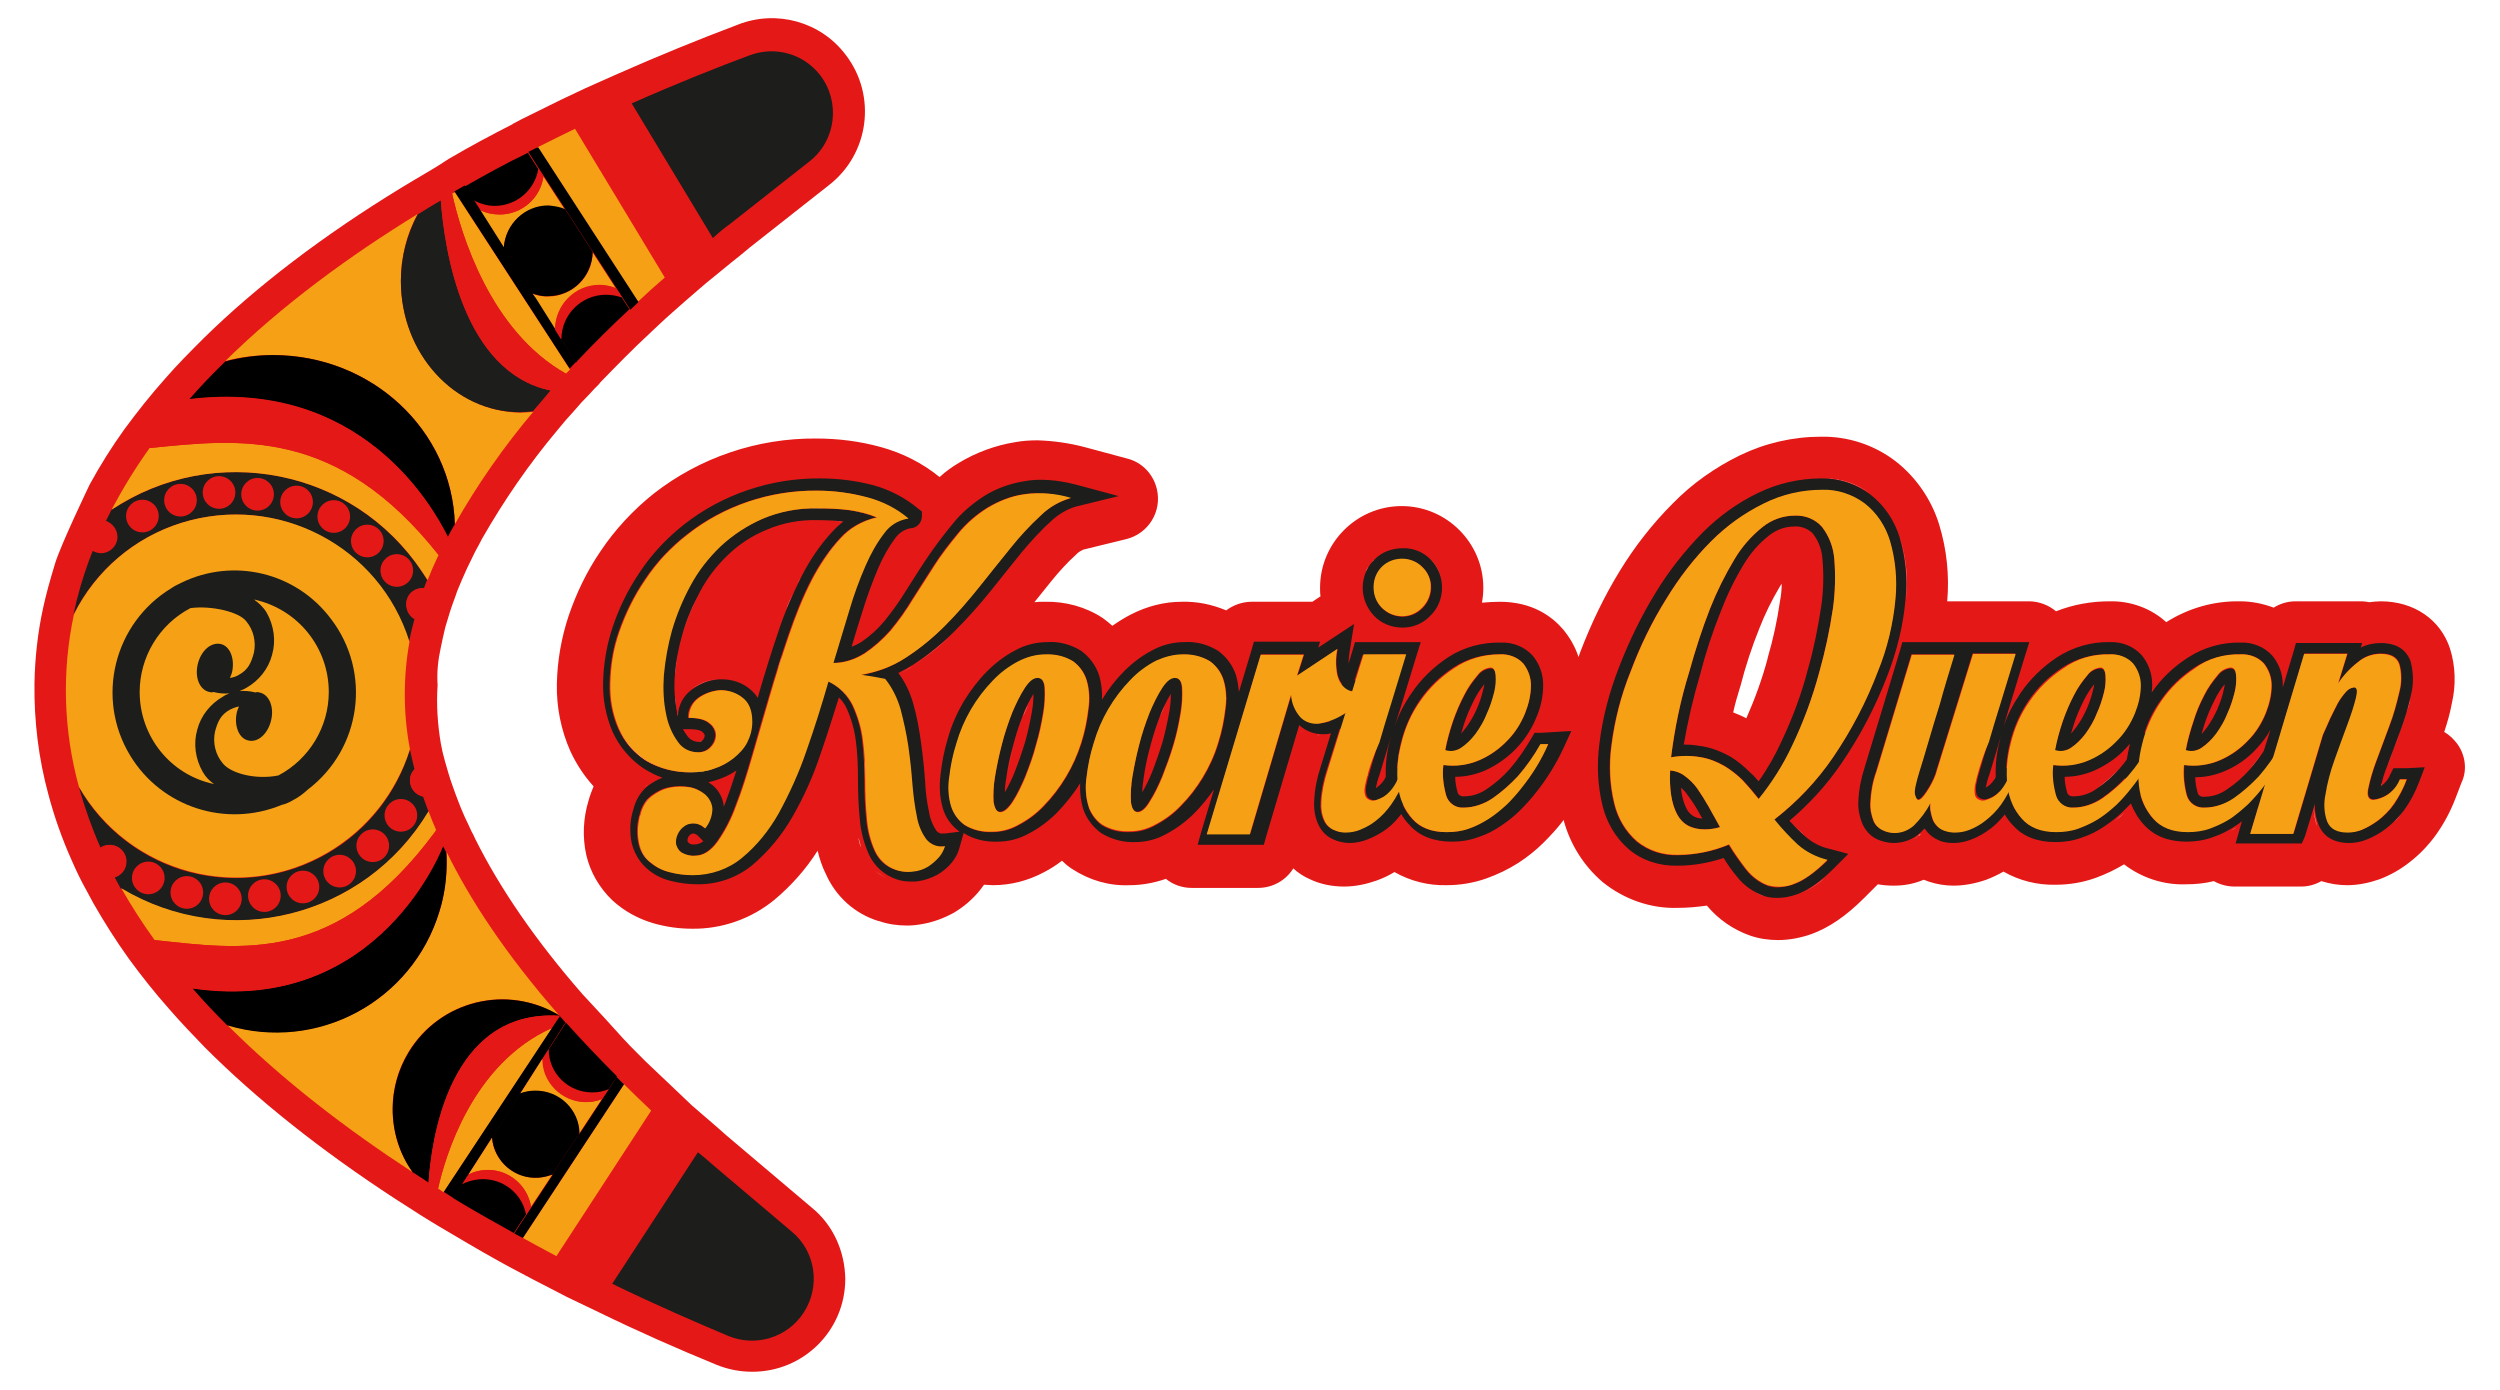 <?xml version="1.0" encoding="utf-8"?>
<!-- Generator: Adobe Illustrator 22.1.0, SVG Export Plug-In . SVG Version: 6.00 Build 0)  -->
<svg version="1.1" id="Capa_1" xmlns="http://www.w3.org/2000/svg" xmlns:xlink="http://www.w3.org/1999/xlink" x="0px" y="0px"
	 viewBox="0 0 551.3 306.6" style="enable-background:new 0 0 551.3 306.6;" xml:space="preserve">
<style type="text/css">
	.st0{fill:#E41917;}
	.st1{fill:#1D1D1B;}
	.st2{fill:#F6A115;}
</style>
<path class="st0" d="M179,266.3L162.1,252c-1.3-1.1-2.5-2.1-3.7-3.2l-5.9-5.1l-4.2-4c-2-1.9-4-3.8-5.9-5.6l-1.6-1.6
	c-1.2-1.2-2.3-2.3-3.4-3.5l-3.8-4.2l-5-5.4l-0.1-0.1c-10.3-11.8-18.3-23.4-23.8-34.5c-0.2-0.5-0.4-0.9-0.7-1.4
	c-0.5-1.1-1-2.2-1.5-3.2c-0.6-1.3-1.1-2.6-1.6-3.9c-0.4-1-0.7-1.9-1.1-3c-0.7-1.9-1.2-3.8-1.7-5.5c-0.4-1.4-0.7-2.7-0.9-3.9
	c-0.7-4.2-1-8.5-0.7-12.8c-0.2-2.8,0.1-5.6,0.7-8.3c0.3-1.4,0.6-2.9,1-4.5c0.6-2,1.2-4.1,2-6.2c0.2-0.5,0.4-1.1,0.6-1.7
	c0.7-1.7,1.4-3.4,2.2-5.1c0.6-1.2,1.2-2.5,1.8-3.7c0.5-0.9,1-1.8,1.5-2.8c4.8-8.4,10.3-16.4,16.5-23.8c1.2-1.5,2.5-3,3.8-4.4
	c1-1.2,2.1-2.4,3.3-3.6l1.2-1.3l1-1l0.3-0.4c3.5-3.6,7.2-7.4,11.1-11l0.1-0.1c0.5-0.5,1.1-1,1.6-1.5l0.1-0.1
	c1.9-1.8,3.9-3.5,5.8-5.2l4.4-3.8l6-4.9c1.3-1,2.5-2,3.8-3.1l17.4-13.7c9-6.9,10.7-19.8,3.8-28.8c-5.5-7.3-15.2-10-23.7-6.7
	c-9,3.4-17.8,7-26.4,10.8l-7.2,3.2l-5.5,2.6c-2.8,1.4-5.7,2.8-8.5,4.2l-0.2,0.1l-1.9,1l-0.1,0.1c-4.7,2.4-9.4,4.9-13.8,7.5l-0.2,0.1
	L97,36.3l-0.8,0.5l-2.5,1.5c-1.7,1-3.4,2-5.2,3.1C71.3,51.9,56.6,63.1,44.9,74.6c-2.9,2.9-5.8,5.8-8.4,8.8
	c-3.3,3.7-6.3,7.5-9.1,11.3c-2.8,3.9-5.3,7.9-7.6,12.1c0,0-6.5,13.5-7.7,17.6c-1.2,4-1.9,6.5-2.6,9.7c-1.2,5.5-1.8,11.1-1.9,16.6
	c-0.1,8.3,0.9,16.6,3.1,24.6c1.3,4.9,3,9.7,5.1,14.4c1,2.3,2.1,4.6,3.4,6.9c0.5,0.9,0.9,1.7,1.4,2.6c2.4,4.2,5,8.3,7.8,12.2
	c2.7,3.7,5.7,7.5,8.9,11.1c2.5,2.9,5.2,5.7,7.9,8.5c11.5,11.5,25.6,22.7,42,33.4l3.6,2.3l1.7,1.1l0.8,0.5l0.8,0.5l2.3,1.4
	c4.4,2.6,8.9,5.3,13.6,7.9l2,1.1c2.5,1.3,5,2.7,7.6,4l5.4,2.8l7.1,3.4c8.4,4.1,17.2,8,26,11.6c2.5,1,5.1,1.5,7.8,1.5
	c11.3,0,20.5-9.1,20.5-20.5C186.3,275.9,183.7,270.1,179,266.3L179,266.3z"/>
<path class="st1" d="M24.6,112.4c-3.8,7.3-6.7,15-8.4,23.1c10-19.8,34.1-27.7,53.8-17.7c9.7,4.9,16.9,13.4,20.2,23.7
	c0.3-1.5,0.7-3.2,1.2-5c-1.7-1-2.3-3.2-1.4-5c0.6-1.1,1.8-1.8,3-1.8h0.5c0.2-0.6,0.4-1.2,0.7-1.8c-14.1-23.3-44.5-30.8-67.8-16.6
	C25.8,111.7,25.2,112,24.6,112.4L24.6,112.4z"/>
<path class="st0" d="M89.6,133.5c0.1,1.3,0.7,2.4,1.8,3c0.6-2.1,1.3-4.3,2.2-6.8h-0.5C91.1,129.8,89.5,131.4,89.6,133.5
	C89.6,133.5,89.6,133.5,89.6,133.5z"/>
<path class="st1" d="M90.4,172.1c0-0.9,0.4-1.8,1-2.5c-0.4-1.5-0.7-3-1-4.3c-6.5,21.2-28.9,33-50.1,26.6c-9.7-3-17.9-9.5-22.9-18.3
	c1.3,4.6,2.9,9.1,4.8,13.4c0.6-0.4,1.3-0.7,2.1-0.6c2,0,3.6,1.6,3.6,3.6c0,1.6-1,3-2.6,3.5c0.4,0.8,0.9,1.6,1.3,2.4
	c23.4,14.1,53.7,6.5,67.8-16.8c0,0,0-0.1,0.1-0.1c-0.4-1.1-0.8-2.2-1.2-3.3C91.6,175.3,90.4,173.8,90.4,172.1z"/>
<path class="st0" d="M90.4,172.1c0,1.7,1.2,3.2,2.9,3.5c-0.8-2.1-1.4-4.2-1.8-6C90.7,170.3,90.4,171.1,90.4,172.1z"/>
<path class="st0" d="M27.8,189.9c0-2-1.6-3.6-3.6-3.6c0,0,0,0,0,0c-0.7,0-1.5,0.2-2.1,0.6c1,2.2,2,4.3,3.1,6.5
	C26.8,192.9,27.8,191.5,27.8,189.9z"/>
<path class="st1" d="M161.1,49.3l17.4-13.7c5.9-4.6,6.9-13.2,2.3-19.1c-3.7-4.7-9.9-6.4-15.5-4.3c-6.5,2.4-15.6,6-26,10.6l17.9,29.7
	C158.5,51.3,159.7,50.3,161.1,49.3L161.1,49.3z"/>
<path class="st1" d="M160.6,294.6c6,2.5,13,0.4,16.6-5.1c3.8-5.8,2.7-13.5-2.6-17.9l-16.9-14.3c-1.3-1.1-2.5-2.2-3.8-3.2L135,283.1
	C145.3,288.1,154.2,291.9,160.6,294.6L160.6,294.6z"/>
<path class="st2" d="M122.7,277l20.9-32.1c-2.1-2-4.1-3.9-6-5.8L115.3,273C117.8,274.4,120.3,275.7,122.7,277L122.7,277z"/>
<path d="M115.3,273l22.3-33.9c-0.6-0.5-1.1-1.1-1.6-1.6l-22.6,34.5L115.3,273z"/>
<path d="M100,264.2l24.7-38.7l-1.3-1.5l-25.6,38.8L100,264.2z"/>
<path class="st2" d="M119.6,233.5l-4.9,7.7c5-1.9,10.5,0.7,12.4,5.6c0.4,1,0.6,2.1,0.6,3.2l5-7.6c-4.9,1.9-10.5-0.5-12.5-5.5
	C119.8,235.8,119.6,234.7,119.6,233.5L119.6,233.5z"/>
<path class="st2" d="M108.5,250.9l-5.2,8.1c4.8-2.4,10.5-0.4,12.9,4.3c0.4,0.9,0.8,1.9,0.9,2.8l4.7-7.1c-4.9,2-10.5-0.3-12.6-5.2
	C108.8,252.9,108.6,251.9,108.5,250.9L108.5,250.9z"/>
<path class="st0" d="M107.6,258c-1.5,0-2.9,0.3-4.3,1l-1.4,2.2c4.7-2.6,10.5-0.9,13.1,3.7c0.5,0.9,0.8,1.9,1,2.9l1.1-1.6
	C116.4,261.5,112.3,258,107.6,258z"/>
<path d="M113.3,271.9l2.7-4.1c-1-5.2-6.1-8.6-11.3-7.6c-1,0.2-2,0.5-2.9,1l-1.9,3C104.5,267,109,269.5,113.3,271.9L113.3,271.9z"/>
<path d="M108.5,250.2v0.7l6.2-9.7C110.9,242.6,108.5,246.2,108.5,250.2z"/>
<path d="M127.7,250.2V250l-6,9.1C125.4,257.6,127.7,254.1,127.7,250.2z"/>
<path d="M118.1,240.5c-1.2,0-2.3,0.2-3.4,0.6l-6.2,9.7c0.4,5.3,5,9.3,10.3,8.9c1-0.1,2-0.3,3-0.7l6-9.1
	C127.7,244.7,123.4,240.5,118.1,240.5z"/>
<path class="st0" d="M130.6,240.9c-5.3,0-9.6-4.2-9.6-9.5l-1.3,2.1c0.1,5.3,4.4,9.6,9.7,9.5c1.2,0,2.3-0.2,3.4-0.7l1.4-2.1
	C133,240.7,131.8,240.9,130.6,240.9L130.6,240.9z"/>
<path d="M130.6,240.9c1.2,0,2.4-0.2,3.6-0.7l1.9-2.8c-4.1-4.1-7.9-8.1-11.3-11.9l-3.8,5.9C121,236.7,125.3,240.9,130.6,240.9z"/>
<path class="st2" d="M122.4,72.7l-4.2-6.7l8.8,14l-3.3-5.2L122.4,72.7z"/>
<path class="st2" d="M104.4,44l-1.8-2.9l8.6,13.6l-5.3-8.4L104.4,44z"/>
<path class="st2" d="M137.2,65.7l1.7,2.6l-5.1-7.9l2,3.1L137.2,65.7z"/>
<path class="st2" d="M118.5,32.5l22.1,34.1c1.9-1.8,3.9-3.6,6-5.4l-19.8-32.8C124.1,29.7,121.3,31.1,118.5,32.5z"/>
<path class="st2" d="M120.9,65.4c-1.2,0-2.4-0.2-3.5-0.6l0.8,1.3l4.2,6.7c0-5.4,4.4-9.8,9.8-9.9c1.2,0,2.4,0.2,3.6,0.7l-2-3.1
	l-3.1-4.8C130.6,61,126.3,65.3,120.9,65.4L120.9,65.4z"/>
<path class="st2" d="M133.8,60.4l-3.1-4.8L133.8,60.4z"/>
<path class="st2" d="M110.2,47.3c-1.5,0-3-0.3-4.4-1l5.3,8.4c0.3-5.2,4.6-9.2,9.8-9.2c1.3,0,2.6,0.3,3.7,0.8l-4.8-7.4
	C119.2,43.7,115,47.3,110.2,47.3L110.2,47.3z"/>
<path class="st2" d="M124.6,46.2l-4.8-7.4L124.6,46.2z"/>
<path class="st0" d="M109.2,45.3c-1.7,0-3.3-0.4-4.8-1.3l1.4,2.3c1.4,0.7,2.9,1,4.4,1c4.9,0,9-3.6,9.7-8.5l-1.1-1.7
	C118,41.8,113.9,45.2,109.2,45.3L109.2,45.3z"/>
<path d="M102.7,41l-0.2,0.1l1.8,3c1.5,0.8,3.1,1.3,4.8,1.3c4.7,0,8.8-3.4,9.6-8.1l-2.3-3.6l-0.2,0.1C111.8,35.9,107.3,38.4,102.7,41
	L102.7,41z"/>
<path d="M118.3,32.6l-1.8,0.9l2.3,3.6l1.1,1.7l4.8,7.4l6.1,9.4l3.1,4.8l5.1,7.9l0.1-0.1l1.7-1.6l-22.1-34.1L118.3,32.6z"/>
<path d="M117.4,64.7c1.1,0.4,2.3,0.7,3.5,0.6c5.4,0,9.7-4.4,9.8-9.8l-6.1-9.4c-1.2-0.5-2.5-0.7-3.7-0.8c-5.2,0-9.4,4.1-9.8,9.2
	l-8.6-13.6l-2.1,1.2l-0.2,0.1l25.4,39.1l0.4-0.4c0.3-0.4,0.7-0.7,1-1.1l-8.8-14L117.4,64.7z"/>
<path d="M130.7,55.6l-6.1-9.4L130.7,55.6z"/>
<path class="st0" d="M133.6,65c1.2,0,2.5,0.2,3.6,0.7l-1.4-2.2c-1.1-0.4-2.3-0.7-3.6-0.7c-5.4,0-9.8,4.4-9.8,9.9l1.3,2.1
	C123.8,69.4,128.2,65,133.6,65L133.6,65z"/>
<path d="M133.6,65c-5.4,0-9.8,4.4-9.8,9.8L127,80l0.3-0.4c3.5-3.7,7.3-7.5,11.5-11.4l-1.7-2.6C136,65.2,134.8,65,133.6,65z"/>
<path class="st2" d="M17.4,173.5c11.1,19.2,35.6,25.7,54.7,14.6c8.8-5.1,15.3-13.3,18.3-22.9c-1.5-7.8-1.5-15.9-0.1-23.7
	c-6.6-21.1-29.1-32.8-50.3-26.2c-10.3,3.2-18.9,10.5-23.7,20.2C13.6,148.1,14,161.1,17.4,173.5L17.4,173.5z"/>
<path class="st1" d="M40,128.5c-0.4,0.2-0.8,0.4-1.2,0.6s-0.7,0.4-1,0.6c-12.7,7.7-16.8,24.2-9.1,36.9c6.9,11.4,21.1,16,33.4,10.9
	c0.9-0.2,1.8-0.6,2.6-1.1c1.2-0.6,2.2-1.4,3.2-2.3c11.8-9,14.1-25.8,5.1-37.6C65.3,126.2,51.5,122.9,40,128.5L40,128.5z M30.8,152.6
	c0-7.7,4.3-14.9,11.2-18.5c4.6-0.6,10.7,0.8,12.3,2.9c1.6,1.9,2.2,4.5,1.7,6.9c-0.6,2.3-1.3,3.8-3.3,4.9c-0.6,0.4-1.3,0.6-2,0.7
	c0.2-0.5,0.4-0.9,0.5-1.4c0.6-2.9-0.5-5.7-2.6-6.1s-4.3,1.5-5,4.5s0.5,5.7,2.6,6.1c0.3,0.1,0.6,0.1,0.9,0c1.1,0.3,2.3,0.4,3.5,0.3
	c-0.5,0.2-1,0.4-1.4,0.7c-2.8,1.6-4.9,4.2-5.7,7.3c-0.9,3.1-0.4,6.5,1.2,9.3c0.6,1.1,1.5,2,2.5,2.7
	C37.6,170.9,30.8,162.4,30.8,152.6z M72.5,152.6c0,7.7-4.3,14.8-11.1,18.4c-4.9,1-10.5-0.4-12.3-2.7c-1.6-1.9-2.2-4.5-1.7-6.9
	c0.6-2.3,1.3-3.8,3.3-4.9c0.6-0.3,1.3-0.6,2-0.7c-0.2,0.5-0.4,0.9-0.5,1.4c-0.6,2.9,0.5,5.7,2.6,6.1c2.1,0.5,4.3-1.5,5-4.5
	s-0.5-5.7-2.6-6.1c-0.3-0.1-0.6-0.1-0.9,0c-1.1-0.3-2.3-0.4-3.5-0.3c0.5-0.2,1-0.4,1.5-0.7c2.8-1.6,4.9-4.2,5.7-7.3
	c0.9-3.1,0.4-6.5-1.2-9.3c-0.7-1.2-1.7-2.1-2.8-2.9C65.7,134.3,72.5,142.8,72.5,152.6z"/>
<circle class="st0" cx="88.4" cy="179.8" r="3.6"/>
<circle class="st0" cx="82.2" cy="186.5" r="3.6"/>
<circle class="st0" cx="74.9" cy="192.1" r="3.6"/>
<circle class="st0" cx="66.8" cy="195.6" r="3.6"/>
<circle class="st1" cx="58.3" cy="197.8" r="3.6"/>
<g>
	<circle class="st0" cx="58.3" cy="197.5" r="3.6"/>
	<circle class="st0" cx="49.7" cy="198.2" r="3.6"/>
	<circle class="st0" cx="41.2" cy="196.8" r="3.6"/>
	<circle class="st0" cx="32.7" cy="193.6" r="3.6"/>
	<path class="st0" d="M25.9,118.2c0.1,2-1.5,3.7-3.5,3.8c0,0,0,0,0,0c-0.7,0-1.5-0.2-2.1-0.6c0.9-2.2,1.8-4.4,2.9-6.6
		C24.7,115.3,25.8,116.6,25.9,118.2L25.9,118.2z"/>
	<circle class="st0" cx="87.5" cy="125.8" r="3.6"/>
	<circle class="st0" cx="81" cy="119.3" r="3.6"/>
	<circle class="st0" cx="73.6" cy="113.9" r="3.6"/>
	<circle class="st0" cx="65.4" cy="110.7" r="3.6"/>
	<circle class="st0" cx="56.8" cy="109" r="3.6"/>
	<circle class="st0" cx="48.3" cy="108.6" r="3.6"/>
	<circle class="st0" cx="39.8" cy="110.3" r="3.6"/>
	<circle class="st0" cx="31.4" cy="113.8" r="3.6"/>
</g>
<path class="st2" d="M98.5,190.1c0,20.8-16.9,37.6-37.6,37.5c-3.7,0-7.3-0.5-10.8-1.6c12.3,12.3,26.5,23.1,40.9,32.5
	c-7.7-10.9-5.1-26,5.8-33.7c7.9-5.6,18.3-5.9,26.5-0.9c-12-13.7-19.8-25.8-24.8-36C98.5,188.6,98.5,189.4,98.5,190.1L98.5,190.1z"/>
<path d="M42.5,218c2.4,2.8,5,5.5,7.6,8.1c19.9,6,40.8-5.3,46.8-25.1c1.1-3.5,1.6-7.1,1.6-10.8c0-0.7,0-1.5-0.1-2.2
	c-0.2-0.5-0.5-1-0.7-1.4S83.9,224,42.5,218z"/>
<path class="st2" d="M95.9,183.5l0.3-0.4c-0.6-1.4-1.2-2.8-1.7-4.2c-14,23.4-44.3,31-67.7,17c0,0-0.1,0-0.1-0.1
	c2.3,4,4.7,7.8,7.4,11.5C53,209.3,74.1,213,95.9,183.5z"/>
<path class="st0" d="M95.9,183.5C74.1,213,53,209.3,34,207.3c2.6,3.6,5.5,7.2,8.5,10.6c41.4,6.1,55.3-31.5,55.3-31.5
	c-0.6-1.2-1.1-2.3-1.6-3.5L95.9,183.5z"/>
<path d="M86.6,244.6c0,5,1.5,9.9,4.4,13.9c1.2,0.8,2.4,1.5,3.5,2.3c0.6-9,4.3-38.4,28.9-36.8l-0.1-0.1c-11.4-6.9-26.3-3.3-33.2,8.2
	C87.8,235.9,86.6,240.2,86.6,244.6L86.6,244.6z"/>
<path class="st2" d="M96.6,262.1l1.2,0.8l23.9-36.2C104,234.6,98.1,255.4,96.6,262.1z"/>
<path class="st0" d="M94.5,260.8l2.1,1.3c1.5-6.7,7.4-27.5,25.1-35.4l1.8-2.7C98.9,222.4,95.1,251.8,94.5,260.8L94.5,260.8z"/>
<path class="st2" d="M88.4,61.9c0-5.1,1.2-10.2,3.7-14.7c-15,9.2-29.8,20-42.4,32.4c3.4-0.9,6.9-1.3,10.5-1.3
	c21.8,0,39.5,16.6,40.1,37.3c5-8.8,10.8-17.1,17.3-24.8c-0.9,0.1-1.8,0.2-2.8,0.2C100.2,90.8,88.4,77.9,88.4,61.9L88.4,61.9z"/>
<path class="st2" d="M124.8,82.4l0.9-0.9l-25.4-39.1l-0.6,0.3C101.7,51.7,108.1,73,124.8,82.4z"/>
<path class="st2" d="M33,98.8c-3.1,4.3-5.9,8.9-8.4,13.6c22.7-15.1,53.4-9,68.5,13.7c0.4,0.6,0.8,1.2,1.2,1.8
	c0.7-1.8,1.5-3.6,2.4-5.5C74.4,94.2,52.7,96.8,33,98.8L33,98.8z"/>
<path d="M60.2,78.3c-3.5,0-7.1,0.5-10.5,1.4c-2.8,2.7-5.5,5.5-8,8.4c37.6-4.6,53.5,23.1,57,30.4c0.5-1,1-1.9,1.6-2.9
	C99.7,94.9,82,78.3,60.2,78.3L60.2,78.3z"/>
<path class="st0" d="M41.7,88c-3.1,3.5-5.9,7.1-8.6,10.8c19.7-2,41.3-4.7,63.7,23.6c0.6-1.3,1.3-2.6,2-4
	C95.2,111.2,79.3,83.4,41.7,88L41.7,88z"/>
<path class="st1" d="M97.2,44.2c-1.7,1-3.4,2-5.1,3.1c-2.4,4.5-3.7,9.6-3.7,14.7c0,16,11.8,28.9,26.3,28.9c0.9,0,1.8-0.1,2.8-0.2
	c1.3-1.5,2.6-3,3.9-4.6C102.1,82.1,98,55.1,97.2,44.2L97.2,44.2z"/>
<path class="st0" d="M99.7,42.7c-0.8,0.5-1.7,0.9-2.5,1.4c0.8,11,4.9,38,24.2,42c1.1-1.2,2.2-2.5,3.4-3.7
	C108.1,73,101.7,51.7,99.7,42.7L99.7,42.7z"/>
<path class="st0" d="M542,164.2c-0.8-1.1-1.8-2.1-3-2.8c0.7-2.1,1.3-4.2,1.7-6.4c0.9-3.9,0.8-8-0.4-11.9c-2.1-6.5-8-10.5-15.3-10.5
	c-0.8,0-1.7,0.1-2.5,0.2c-0.6-0.1-1.1-0.2-1.7-0.2h-14.6c-1.7,0-3.4,0.5-4.8,1.4c-2.4-0.9-4.9-1.4-7.4-1.4
	c-5.8-0.1-11.4,1.5-16.3,4.6c-3.4-3.1-7.9-4.7-12.5-4.6c-4,0-8,0.7-11.8,2.2c-1.7-1.4-3.8-2.2-6-2.2h-18c0.5-5.7-0.1-11.5-1.8-17
	c-1.7-5.5-5.1-10.4-9.6-13.9c-4.7-3.6-10.5-5.5-16.4-5.4c-6.2,0-12.3,1.4-17.9,4.1c-5.5,2.7-10.5,6.2-14.8,10.6
	c-4.5,4.5-8.4,9.5-11.7,14.9c-3.5,5.7-6.4,11.8-8.8,18.1c-0.1,0.3-0.2,0.6-0.3,0.9c-0.7-2.2-1.9-4.3-3.4-6.1
	c-2.4-2.8-6.7-6.1-14-6.1c-1.3,0-2.6,0.1-3.9,0.2c0.2-1.1,0.3-2.2,0.3-3.3c0-9.9-8.1-18-18-18s-18,8.1-18,18c0,0.6,0,1.3,0.1,1.9
	l-1.8,1.2h-13.4c-2,0-4,0.7-5.6,1.9c-3.1-1.3-6.4-2-9.8-1.9c-3.9,0-7.7,1-11.2,2.8c-1.4,0.7-2.8,1.6-4.1,2.5
	c-0.7-0.6-1.4-1.2-2.1-1.7c-3.8-2.5-8.3-3.7-12.8-3.6c-0.8,0-1.5,0-2.3,0.1c1.3-1.6,2.5-3.1,3.7-4.6c1.7-2.1,3.5-4.1,5.5-5.9
	c0.4-0.5,1-0.8,1.6-1.1l9.4-2.3c5-1.2,8-6.2,6.8-11.1c-0.8-3.3-3.3-5.9-6.6-6.7l-9.3-2.5c-3.4-0.9-6.9-1.4-10.4-1.5
	c-1.6,0-3.3,0.1-4.9,0.4c-4.4,0.7-8.7,2.3-12.5,4.6c-1.5,0.9-2.9,1.9-4.2,3.1c-3.8-3.1-8.2-5.3-12.9-6.6c-4.7-1.3-9.5-1.9-14.3-1.9
	c-13-0.1-25.7,4.2-35.9,12.2c-4.5,3.6-8.5,7.9-11.7,12.7c-3,4.4-5.3,9.2-7,14.2c-1.6,4.8-2.5,9.9-2.6,15c-0.1,5.1,0.9,10.2,3,14.9
	c1.3,2.8,3,5.4,5.1,7.7c-0.4,1-0.8,2-1.1,3.1c-1.2,3.9-1.4,8.1-0.5,12.1c0.9,3.8,2.9,7.2,5.7,9.9c2.6,2.4,5.7,4.1,9.1,5.1
	c2.8,0.8,5.6,1.2,8.5,1.2c6.6,0.1,13.1-2.2,18.2-6.4c3.7-3.1,6.9-6.7,9.5-10.8c0.4,1.7,1,3.5,1.8,5.1c2.2,5,6.4,8.8,11.6,10.4h0.1
	c2,0.7,4.1,1,6.2,1c1.1,0,2.1-0.1,3.2-0.3c2.5-0.4,4.9-1.3,7.1-2.5c2.2-1.3,4.2-3,5.8-5c0.3-0.4,0.6-0.8,0.9-1.2
	c0.6,0,1.3,0.1,2,0.1c3.9,0,7.7-1,11.1-2.8c1.4-0.7,2.8-1.6,4.1-2.6c0.7,0.7,1.4,1.3,2.2,1.8c3.8,2.5,8.2,3.8,12.7,3.6
	c2.7,0,5.4-0.5,8-1.4c1.6,1.3,3.6,2,5.7,2h14.6c3.2,0,6.1-1.6,7.8-4.3c1.1,1,2.3,1.8,3.7,2.4c2.3,1.1,4.9,1.6,7.5,1.6
	c2.4,0,4.8-0.5,7.1-1.3c1.4-0.5,2.7-1.1,4-1.9c3.5,2,7.5,3,11.5,2.9c3,0,6-0.5,8.8-1.5c2.5-0.9,4.8-2,7-3.4c2-1.3,3.9-2.8,5.6-4.5
	c1.5-1.5,2.9-3,4.2-4.7l0.2-0.3c1.4,5.3,4.4,10.1,8.6,13.7c4.7,3.8,10.6,5.9,16.6,5.7c2.1,0,4.3-0.2,6.4-0.5c2.5,3,5.8,5.3,9.5,6.6
	c2,0.7,4.1,1,6.2,1c2.5,0,5-0.5,7.3-1.3c3.9-1.4,7.7-4,11.7-8l3-3c1.1,0.2,2.3,0.3,3.5,0.3c2.3,0,4.5-0.4,6.6-1.3
	c0.4,0.1,0.8,0.3,1.1,0.4c1.8,0.6,3.7,0.9,5.5,0.9c2.4,0,4.9-0.5,7.2-1.3c1.3-0.5,2.6-1.1,3.8-1.8c3.5,2,7.5,3,11.5,2.9
	c3,0,6-0.5,8.8-1.5c2.2-0.8,4.3-1.8,6.3-3c3.9,3,8.8,4.6,13.7,4.4c2.1,0,4.1-0.2,6.1-0.7c1.4,0.8,3,1.2,4.6,1.2h14.6
	c1.6,0,3.1-0.4,4.5-1.2c1.9,0.6,3.8,0.9,5.7,0.9c2.4,0,4.8-0.5,7.1-1.3c2.4-0.9,4.7-2.2,6.7-3.8c2.2-1.7,4.1-3.7,5.7-5.9
	c1.8-2.5,3.3-5.3,4.4-8.2l1.3-3.4C544.1,169.9,543.7,166.7,542,164.2L542,164.2z M530.8,171.9c-0.7,1.9-1.7,3.8-2.9,5.5
	c-1,1.4-2.2,2.6-3.5,3.6c-1.1,0.8-2.3,1.5-3.5,2c-1,0.4-2,0.6-3.1,0.6c-2.4,0-3.8-0.8-4.5-2.4c-0.4-1.1-0.6-2.3-0.6-3.4
	c0,1.2,0.2,2.3,0.6,3.4c0.6,1.6,2.1,2.4,4.5,2.4c1.1,0,2.1-0.2,3.1-0.6c1.3-0.5,2.5-1.2,3.5-2c1.3-1,2.5-2.3,3.5-3.6
	C529.1,175.7,530.1,173.8,530.8,171.9z M493,186.4l0.5-1.6L493,186.4z M458.4,182.6c-1.6,0.6-3.3,0.8-5,0.8c-3.3,0-5.8-1-7.5-2.9
	c-0.8-0.9-1.5-1.8-2-2.9c0.5,1.1,1.2,2,2,2.9c1.8,1.9,4.3,2.9,7.5,2.9C455.1,183.5,456.8,183.2,458.4,182.6c1.6-0.5,3.1-1.3,4.5-2.2
	c1.4-0.9,2.7-1.9,3.9-3.1c0.7-0.6,1.3-1.3,1.9-2c-0.6,0.7-1.2,1.3-1.9,2c-1.2,1.1-2.5,2.2-3.9,3.1
	C461.5,181.4,460,182.1,458.4,182.6z M441.2,162.4c-0.1,0.3-0.2,0.6-0.2,0.9c-0.6,2.3-0.9,4.7-0.9,7.1c0-2.4,0.3-4.8,0.9-7.1
	C441,163,441.1,162.7,441.2,162.4z M441.2,177.3c-1,1.4-2.2,2.6-3.5,3.6c-1,0.8-2.2,1.5-3.5,2c-1,0.4-2.1,0.6-3.2,0.6
	c-0.7,0-1.4-0.1-2-0.3c-0.7-0.2-1.3-0.5-1.8-1c-0.6-0.6-1-1.2-1.2-2c-0.3-1-0.5-2.1-0.4-3.2c0,1.1,0.1,2.2,0.4,3.2
	c0.2,0.8,0.6,1.4,1.2,2c0.5,0.5,1.1,0.8,1.8,1c0.6,0.2,1.3,0.3,2,0.3c1.1,0,2.2-0.2,3.2-0.6c1.3-0.5,2.4-1.2,3.5-2
	C439,179.9,440.2,178.7,441.2,177.3L441.2,177.3z M441.8,160.5c0.2-0.8,0.5-1.6,0.7-2.4s0.5-1.6,0.7-2.3l0.4-1.2l-0.4,1.2
	c-0.2,0.8-0.5,1.5-0.7,2.3S442,159.8,441.8,160.5L441.8,160.5z M440.1,171.3c-0.1,0.3-0.3,0.5-0.4,0.7
	C439.8,171.8,439.9,171.6,440.1,171.3z M438.7,170.8c-0.1,0.3-0.2,0.6-0.3,0.9C438.5,171.4,438.6,171.2,438.7,170.8z M438.2,176.3
	c-0.3,0.1-0.7,0.2-1,0.2c-0.1,0-0.2,0-0.2,0c0.1,0,0.2,0,0.2,0C437.5,176.5,437.9,176.4,438.2,176.3L438.2,176.3z M377.2,133.8
	c0,0.1-0.1,0.2-0.1,0.3c-0.5,1.2-1,2.5-1.4,3.9c0.5-1.3,0.9-2.6,1.4-3.9C377.2,134,377.2,133.9,377.2,133.8L377.2,133.8z
	 M374.9,148.8c0.3-1.2,0.7-2.5,1-3.7c1.1-3.6,2.2-7,3.4-10.1c1.2-3.1,2.6-6.1,4.2-9c-1.6,2.9-3,5.9-4.2,9c-1.2,3.1-2.4,6.5-3.4,10.1
	C375.6,146.4,375.2,147.6,374.9,148.8L374.9,148.8c-1.3,4.5-2.3,8.6-3,12.4C372.6,157.5,373.6,153.3,374.9,148.8L374.9,148.8z
	 M381.5,166.8c-0.7-0.4-1.4-0.7-2.2-1C380.1,166.1,380.8,166.5,381.5,166.8c1.7,1,3.2,2.2,4.6,3.6
	C384.8,169,383.2,167.8,381.5,166.8L381.5,166.8z M383.8,151.3c1.1-4.3,2.5-8.6,4.2-12.8c1.2-3.1,2.7-6.1,4.4-9l0.5-0.8
	c0,1.1-0.1,2.5-0.4,4c-0.6,4.2-1.5,8.3-2.7,12.4v0.1c-1.2,4.5-2.8,8.9-4.7,13.2c-0.9-0.5-1.9-0.9-2.9-1.3c0.4-1.8,0.9-3.6,1.5-5.5
	L383.8,151.3z M386.1,170.5c0.4,0.5,0.9,0.9,1.3,1.4C387,171.4,386.6,170.9,386.1,170.5L386.1,170.5z M371.9,178.4
	c-0.4-0.7-0.6-1.5-0.8-2.3C371.3,176.9,371.5,177.7,371.9,178.4c0.1,0.3,0.3,0.5,0.5,0.8C372.2,178.9,372.1,178.6,371.9,178.4
	L371.9,178.4z M404.4,123.3c0.3,3.1,0.3,6.2-0.1,9.2C404.7,129.4,404.7,126.3,404.4,123.3c-0.2-2.1-0.8-4.1-1.9-5.9
	C403.6,119.1,404.2,121.1,404.4,123.3L404.4,123.3z M404.2,134.1c-0.1,1-0.3,2-0.5,3C403.9,136.1,404,135.1,404.2,134.1
	c0.1-0.5,0.1-0.9,0.2-1.4C404.3,133.2,404.2,133.6,404.2,134.1z M403.6,137.7c-0.4,2-0.8,4.1-1.3,6.3
	C402.8,141.8,403.2,139.7,403.6,137.7L403.6,137.7z M373.5,144.9l0.3-1.1L373.5,144.9z M376.8,177.9l0.1,0.2L376.8,177.9l-0.2-0.3
	L376.8,177.9z M401.2,148.2c0.3-1.1,0.6-2.2,0.9-3.3C401.8,146,401.5,147,401.2,148.2c-1.3,4.7-2.9,9.4-4.8,13.9
	C398.3,157.5,399.9,152.9,401.2,148.2z M395.3,181.7c0.8,0.9,1.7,1.7,2.6,2.5C397,183.5,396.1,182.6,395.3,181.7L395.3,181.7z
	 M398.1,178c0.9-0.9,1.7-1.7,2.6-2.7C399.8,176.3,398.9,177.1,398.1,178L398.1,178z M424.6,174.7l0.2-0.3L424.6,174.7
	c-0.3,0.5-0.7,0.9-1.1,1.3C424,175.6,424.3,175.2,424.6,174.7L424.6,174.7z M423.1,169.7c0-0.1,0.1-0.2,0.1-0.4
	C423.2,169.5,423.2,169.6,423.1,169.7L423.1,169.7z M423.5,168.4l0.1-0.4L423.5,168.4z M424,166.9l0.1-0.5L424,166.9z M424.5,165
	c0.1-0.2,0.1-0.4,0.2-0.6C424.6,164.7,424.5,164.9,424.5,165L424.5,165z M430.1,146.3c-0.2,0.6-0.3,1.1-0.5,1.7
	C429.7,147.4,429.9,146.9,430.1,146.3L430.1,146.3z M427.7,154.4c-0.1,0.3-0.1,0.5-0.2,0.8c-0.1,0.4-0.3,0.9-0.4,1.3
	c0.1-0.4,0.3-0.9,0.4-1.3C427.5,154.9,427.6,154.6,427.7,154.4L427.7,154.4z M412.3,176.9c0-0.4,0-0.9,0.1-1.3
	C412.4,176,412.3,176.5,412.3,176.9c0,1.3,0.1,2.5,0.6,3.7C412.4,179.4,412.2,178.2,412.3,176.9L412.3,176.9z M425.5,173.2l0.5-0.9
	L425.5,173.2z M426.9,170.1l5.5-17.8L426.9,170.1l-0.1,0.5L426.9,170.1z M402.4,105.5c3.5,0,7,1.2,9.9,3.2
	C409.3,106.7,405.9,105.6,402.4,105.5L402.4,105.5z M367.4,132c-2.1,3.5-4.1,7.2-5.7,10.9C363.4,139.2,365.3,135.5,367.4,132
	c0.1-0.2,0.3-0.5,0.4-0.7C367.7,131.6,367.5,131.8,367.4,132L367.4,132z M359.6,148.1c-0.5,1.2-0.9,2.4-1.3,3.6
	C358.7,150.5,359.1,149.3,359.6,148.1s0.9-2.3,1.4-3.4C360.4,145.9,360,147,359.6,148.1L359.6,148.1z M357.3,155.1
	c-0.3,1-0.6,2-0.8,3C356.7,157.1,357,156.1,357.3,155.1L357.3,155.1z M355.1,169.6c0,2.5,0.3,5.1,0.9,7.5c0.8,3.2,2.5,6.2,5,8.4
	c0.9,0.8,2,1.4,3.1,1.9c-1.1-0.5-2.2-1.1-3.1-1.9c-2.5-2.2-4.2-5.1-5-8.4C355.4,174.7,355.1,172.2,355.1,169.6z M385.2,191.9
	c-0.4-0.5-0.8-1-1.2-1.5C384.4,190.9,384.8,191.3,385.2,191.9c1.2,1.5,2.8,2.7,4.6,3.4l0.7,0.2l-0.7-0.2
	C388,194.6,386.4,193.4,385.2,191.9L385.2,191.9z M395.6,195c2.1-0.8,4.6-2.5,7.4-5.3C400.2,192.5,397.8,194.2,395.6,195l-0.6,0.2
	L395.6,195z M417.7,183.6c-0.8,0-1.5-0.1-2.2-0.4C416.2,183.5,416.9,183.6,417.7,183.6c1.6,0,3.1-0.6,4.3-1.7l0.5-0.4l-0.5,0.4
	C420.8,183.1,419.3,183.6,417.7,183.6z M440.9,155.1c-0.9,2.9-1.8,5.8-2.6,8.6c-0.9,2.8-1.5,5-1.9,6.3c-0.3,1-0.6,2.1-0.8,3.2
	c-0.1,0.4-0.1,0.7-0.1,1.1c0-0.4,0-0.7,0.1-1.1c0.2-1.1,0.5-2.1,0.8-3.2c0.4-1.4,1-3.5,1.9-6.3S440,158.1,440.9,155.1
	c1-3.3,2.1-6.9,3.3-10.8C443,148.2,441.9,151.8,440.9,155.1L440.9,155.1z M474.5,152.9c0-0.3,0-0.6,0.1-0.9
	C474.6,152.3,474.5,152.6,474.5,152.9z M503.4,151.6l1.2-4L503.4,151.6z M520.6,142.9l0.2-0.5L520.6,142.9z M529.3,152.6
	c-0.6,2.6-1.3,5.2-2.3,7.8l-2.9,7.8c-0.7,1.9-1.3,3.9-1.7,5.9c-0.1,0.3-0.1,0.7-0.1,1c0-0.4,0-0.7,0.1-1c0.4-2,1-4,1.7-5.9l2.9-7.8
	C527.9,157.8,528.7,155.2,529.3,152.6c0.2-1.1,0.3-2.2,0.3-3.3C529.6,150.5,529.5,151.6,529.3,152.6L529.3,152.6z M525.2,173.3
	c0.1,0,0.2-0.1,0.3-0.2C525.4,173.2,525.3,173.3,525.2,173.3l-0.1,0.1c0-0.2,0.1-0.5,0.2-0.7c-0.1,0.2-0.1,0.5-0.2,0.7L525.2,173.3z
	 M469.2,164.5l-0.3,0.3L469.2,164.5z M459.5,157.7c0.2-0.5,0.5-1,0.7-1.5c0.1-0.2,0.1-0.4,0.2-0.6c-0.1,0.2-0.1,0.4-0.2,0.6
	C460,156.7,459.7,157.2,459.5,157.7z M504.7,164.1c-1,2.3-2.3,4.5-3.6,6.6c-0.5,0.7-0.9,1.3-1.4,2c0.5-0.6,0.9-1.3,1.4-2
	C502.5,168.6,503.7,166.4,504.7,164.1z M488.3,157.6c0.3-0.5,0.5-1,0.7-1.5c0.1-0.2,0.2-0.4,0.2-0.6c-0.1,0.2-0.1,0.4-0.2,0.6
	C488.8,156.7,488.5,157.2,488.3,157.6z M497.7,164.8c0.5-0.6,1.1-1.2,1.5-1.9C498.7,163.6,498.2,164.2,497.7,164.8z M496.2,169.5
	c-1.5,1.7-3.2,3.2-5,4.4c-1.5,1.1-3.3,1.7-5.1,1.7c-0.7,0-1-0.1-1.3-0.5c0.3,0.4,0.6,0.5,1.3,0.5c1.8,0,3.6-0.6,5.1-1.7
	C493,172.7,494.7,171.2,496.2,169.5c1.1-1.3,2.1-2.6,3-4l1.4-4.7l-1.4,4.7C498.3,166.9,497.3,168.3,496.2,169.5z M471.4,168.4
	c0.3-0.3,0.5-0.7,0.7-1C471.9,167.8,471.6,168.1,471.4,168.4c0,0.6-0.1,1.2-0.1,1.8s0,1.2,0,1.7c0.7-1,1.4-2.1,2.1-3.2
	c-0.7,1.1-1.4,2.2-2.1,3.2c0-0.6,0-1.1,0-1.7S471.4,169,471.4,168.4L471.4,168.4z M471.9,175.3c0.3-0.4,0.6-0.7,0.9-1.1
	C472.5,174.5,472.2,174.9,471.9,175.3z M497.3,171.9l-0.3,1L497.3,171.9z M500.7,175.3c0.3-0.4,0.6-0.7,0.9-1.1
	C501.3,174.5,501,174.9,500.7,175.3s-0.4,0.5-0.7,0.8C500.3,175.8,500.5,175.6,500.7,175.3L500.7,175.3z M506.9,165.1l0.8-1.7
	L506.9,165.1c-0.8,1.9-1.8,3.7-2.9,5.4C505.1,168.8,506.1,167,506.9,165.1L506.9,165.1z M515.6,150.9l2-6.5L515.6,150.9z
	 M445.7,174.5c-0.4,0.9-0.9,1.8-1.5,2.6C444.7,176.3,445.2,175.5,445.7,174.5L445.7,174.5z M442.5,171.9c0,0.5,0.1,0.9,0.1,1.4
	s0.1,0.9,0.2,1.3c0.5-0.9,0.9-1.8,1.3-2.7c-0.4,0.9-0.8,1.8-1.3,2.7c-0.1-0.4-0.2-0.8-0.2-1.3S442.6,172.3,442.5,171.9z
	 M469.2,174.7c-0.1-0.4-0.1-0.7-0.2-1.1l-0.1-0.5l0.1,0.5C469.1,174,469.1,174.3,469.2,174.7z M469,167.5c-0.5,0.7-1.1,1.4-1.6,2
	c-1.5,1.7-3.2,3.2-5,4.4c-1.5,1.1-3.3,1.7-5.1,1.7c-0.7,0-1-0.1-1.3-0.5c0.3,0.4,0.6,0.5,1.3,0.5c1.8,0,3.6-0.6,5.1-1.7
	c1.8-1.3,3.5-2.8,5-4.4C467.9,168.9,468.5,168.2,469,167.5c0.1-1.2,0.3-2.3,0.6-3.5C469.3,165.2,469.1,166.3,469,167.5L469,167.5z
	 M487.2,182.6c-1.6,0.6-3.3,0.8-5,0.8c-3.3,0-5.8-1-7.5-2.9c-1.3-1.5-2.3-3.3-2.8-5.2c0.5,1.9,1.5,3.7,2.8,5.2
	c1.8,1.9,4.3,2.9,7.5,2.9C483.9,183.5,485.6,183.2,487.2,182.6c1.6-0.5,3.1-1.3,4.5-2.2c1.4-0.9,2.7-1.9,3.8-3.1l0.1-0.1l-0.1,0.1
	c-1.2,1.1-2.5,2.2-3.8,3.1C490.3,181.4,488.8,182.1,487.2,182.6z M494.5,181.5l-0.3,0.9L494.5,181.5z M505.8,184l6.5-21.8
	c0.5-1.2,1-2.4,1.6-3.6s1.1-2.4,1.7-3.4c0.5-0.9,1.1-1.7,1.8-2.5c0.4-0.6,1.1-0.9,1.8-1c0.5,0,0.7,0.3,0.7,0.9
	c0-0.6-0.3-0.9-0.7-0.9c-0.7,0.1-1.3,0.4-1.8,1c-0.7,0.8-1.3,1.6-1.8,2.5c-0.5,1-1.1,2.1-1.7,3.4s-1.1,2.5-1.6,3.6L505.8,184z
	 M526.4,169c-0.3,0.7-0.5,1.4-0.7,2.1C525.9,170.5,526.2,169.8,526.4,169c0.4-1.2,0.9-2.4,1.4-3.7s1-2.6,1.5-4s1-2.9,1.4-4.2
	c0.3-1,0.5-2,0.8-2.9c-0.2,1-0.5,1.9-0.8,2.9c-0.4,1.4-0.9,2.8-1.4,4.2s-1,2.8-1.5,4S526.9,167.8,526.4,169L526.4,169z M525.1,141.9
	c1.5-0.1,3,0.3,4.3,1.2C528.1,142.3,526.6,141.8,525.1,141.9c-1.2,0-2.3,0.2-3.4,0.6C522.8,142.1,523.9,141.9,525.1,141.9
	L525.1,141.9z M508.2,141.9h-1.8l-0.3,0.9l0.3-0.9H508.2z M503.4,151.1c0-0.6-0.1-1.2-0.2-1.8C503.3,149.9,503.4,150.5,503.4,151.1
	L503.4,151.1z M478.2,148.5c-0.4,0.3-0.7,0.7-1.1,1.1c-0.5,0.5-0.9,1-1.4,1.6c0.4-0.5,0.9-1.1,1.4-1.6S477.8,148.9,478.2,148.5z
	 M474.6,151.1c0-0.6-0.1-1.2-0.2-1.8C474.5,149.9,474.6,150.5,474.6,151.1L474.6,151.1z M448.2,149.7c0.4-0.4,0.8-0.8,1.2-1.2
	C449,148.9,448.6,149.3,448.2,149.7c-1,1-1.9,2.1-2.7,3.3c-0.8,1.2-1.5,2.4-2.1,3.6c0.6-1.2,1.3-2.5,2.1-3.6
	C446.3,151.9,447.2,150.8,448.2,149.7z M419,118.5c1.3,4.4,1.8,9.1,1.3,13.7v0.4c0-0.1,0-0.3,0-0.4C420.7,127.6,420.3,123,419,118.5
	c-0.9-2.8-2.4-5.4-4.4-7.6C416.6,113.1,418.1,115.7,419,118.5L419,118.5z M365.3,130.8l0.5-0.7L365.3,130.8
	c-0.7,1.3-1.5,2.5-2.2,3.9C363.8,133.3,364.5,132,365.3,130.8L365.3,130.8z M299.6,183c-1,0.4-2.1,0.6-3.2,0.6
	c-0.9,0-1.8-0.2-2.6-0.6c-0.9-0.4-1.6-1.1-2-2c-0.6-1.3-0.8-2.7-0.7-4.1c0.1-2.3,0.6-4.6,1.3-6.8l2.9-9.2l-2.9,9.2
	c-0.7,2.2-1.2,4.5-1.3,6.8c-0.1,1.4,0.1,2.8,0.7,4.1c0.4,0.9,1.1,1.6,2,2c0.8,0.4,1.7,0.6,2.6,0.6
	C297.5,183.6,298.6,183.4,299.6,183c1.3-0.5,2.5-1.1,3.5-2c0.6-0.5,1.2-1,1.7-1.6c-0.5,0.6-1.1,1.1-1.7,1.6
	C302.1,181.9,300.9,182.5,299.6,183L299.6,183z M211.1,183.7l-3.2,0.4L211.1,183.7z M200,192.3c-0.6,0-1.2-0.1-1.9-0.2
	c-0.2,0-0.4-0.1-0.6-0.2c-2.1-0.6-3.8-2.2-4.7-4.2c-1-2.2-1.6-4.6-1.8-7c-0.3-2.9-0.4-5.7-0.4-8.6c0-3-0.1-5.9-0.5-8.8
	c-0.3-2.7-1.1-5.3-2.2-7.7c-1.1-2.3-3-4.2-5.4-5.3c2.4,1,4.3,2.9,5.4,5.3c1.1,2.4,1.8,5,2.2,7.7c0.4,2.9,0.6,5.9,0.5,8.8
	c0,2.9,0.1,5.8,0.4,8.6c0.2,2.4,0.8,4.8,1.8,7c0.9,2,2.6,3.5,4.7,4.2c0.2,0.1,0.4,0.1,0.6,0.2C198.7,192.2,199.4,192.3,200,192.3
	c0.2,0,0.4,0,0.6,0C200.4,192.3,200.2,192.3,200,192.3L200,192.3z M163.5,189.2c-3,2.5-6.9,3.8-10.8,3.8c-1.8,0-3.5-0.2-5.3-0.7
	c-1.6-0.4-3-1.2-4.3-2.3c-1.2-1.1-2-2.6-2.3-4.2c-0.3-1.4-0.3-2.9,0-4.4c-0.3,1.4-0.3,2.9,0,4.4c0.3,1.6,1.2,3,2.3,4.2
	c1.2,1.1,2.7,1.9,4.3,2.3c1.7,0.5,3.5,0.7,5.3,0.7C156.6,193,160.5,191.7,163.5,189.2c0.8-0.6,1.5-1.3,2.2-2
	C165,187.9,164.3,188.5,163.5,189.2L163.5,189.2z M236.2,109.8c-2.5,0.7-4.8,2-6.7,3.9c-1.1,1-2.2,2.1-3.2,3.2
	c1.1-1.2,2.2-2.2,3.2-3.2C231.3,111.8,233.6,110.5,236.2,109.8z M290.4,143.1l0.2-0.6L290.4,143.1z M302.9,129.5v0.4
	C303,129.8,303,129.6,302.9,129.5L302.9,129.5z M309.5,171.9c-0.1,0.2-0.1,0.4-0.2,0.5C309.3,172.2,309.4,172.1,309.5,171.9z
	 M308,169.4c0.1-1.3,0.2-2.6,0.5-3.9C308.3,166.8,308.1,168.1,308,169.4z M306.7,162.4c-0.2,0.7-0.4,1.4-0.6,2.1s-0.4,1.2-0.5,1.8
	c0.2-0.5,0.3-1.1,0.5-1.8S306.5,163.1,306.7,162.4z M291,162.1h0.4C291.2,162.1,291.1,162.1,291,162.1c-0.2,0-0.4,0-0.6,0
	c-0.5,0-0.9,0-1.4-0.1c0.4,0.1,0.9,0.1,1.4,0.1C290.6,162.1,290.8,162,291,162.1L291,162.1z M292,161.9l0.3-0.1L292,161.9z
	 M290.8,159.6c0.8-0.1,1.6-0.2,2.4-0.5C292.4,159.3,291.6,159.5,290.8,159.6L290.8,159.6z M297.4,143.2l0,0.3c0,0.3-0.1,0.6-0.1,0.9
	c0-0.3,0.1-0.6,0.1-0.9L297.4,143.2z M303.7,173.6L303.7,173.6L303.7,173.6c0.5-0.3,0.9-0.7,1.2-1.1
	C304.6,172.9,304.2,173.3,303.7,173.6L303.7,173.6z M300.9,173.9c0-0.2,0-0.4,0.1-0.6s0.1-0.5,0.2-0.8c-0.1,0.3-0.1,0.6-0.2,0.8
	S300.9,173.7,300.9,173.9L300.9,173.9z M301.4,171.3c0-0.2,0.1-0.4,0.2-0.5C301.6,170.9,301.5,171.1,301.4,171.3L301.4,171.3z
	 M303.4,173.8c0.2-1,0.4-1.9,0.8-2.9l0.6-1.9l-0.6,1.9C303.8,171.8,303.6,172.8,303.4,173.8z M297.1,146.6c0-0.2,0-0.4,0-0.6V146.6z
	 M297.8,152.4l-1.6,5.3L297.8,152.4z M300.1,145.2l-1.5,4.9L300.1,145.2z M299.1,150.1c-0.1,0-0.3,0-0.4,0
	C298.8,150.1,298.9,150.1,299.1,150.1z M296.4,157.5c1.4-0.9,2.8-2,4-3.2C299.2,155.5,297.8,156.6,296.4,157.5L296.4,157.5z
	 M298,143.6l-0.3,0.9L298,143.6z M300.7,157.3c-0.4,0.3-0.7,0.6-1.1,0.9C300,157.9,300.4,157.6,300.7,157.3z M302.7,176.5
	c0.4,0,0.8-0.1,1.2-0.3C303.5,176.4,303.1,176.5,302.7,176.5c-0.1,0-0.1,0-0.2,0C302.6,176.5,302.6,176.5,302.7,176.5L302.7,176.5z
	 M306,174.9c-0.3,0.2-0.5,0.5-0.8,0.7C305.5,175.4,305.8,175.1,306,174.9c0,0.1,0,0.2,0.1,0.3C306,175.1,306,175,306,174.9
	L306,174.9z M308.3,148.9l-0.6,0.7L308.3,148.9z M314.8,148.7L314.8,148.7L314.8,148.7z M323.1,158.9c0.4-1.1,0.8-2.1,1.3-3.1
	C323.9,156.8,323.5,157.8,323.1,158.9L323.1,158.9z M321.4,174.7c0,0.1,0,0.1,0.1,0.2c0.3,0.6,0.6,0.8,1.4,0.8
	c1.8,0,3.6-0.6,5.1-1.7c1.8-1.3,3.5-2.7,4.9-4.4c-1.5,1.6-3.1,3.1-4.9,4.4c-1.5,1.1-3.3,1.7-5.1,1.7c-0.8,0-1.1-0.2-1.4-0.8
	C321.4,174.8,321.4,174.8,321.4,174.7z M311.2,157.6c-1,1.9-1.7,3.9-2.3,5.9C309.5,161.5,310.3,159.5,311.2,157.6z M333.5,172.5
	c0.4-0.4,0.8-0.9,1.2-1.3c1.6-1.8,3-3.8,4.3-5.9c-1.3,2.1-2.7,4.1-4.3,5.9C334.4,171.6,334,172,333.5,172.5L333.5,172.5z
	 M334.4,164.9c1.8-1.9,3.2-4.2,4.2-6.6c0.2-0.5,0.4-1,0.6-1.6c-0.2,0.5-0.4,1-0.6,1.6C337.6,160.7,336.2,163,334.4,164.9
	L334.4,164.9z M314.7,132.8c0.1-0.2,0.2-0.3,0.3-0.5C314.9,132.5,314.8,132.6,314.7,132.8z M315.5,130.2c0,0,0,0.1,0,0.1
	S315.5,130.2,315.5,130.2L315.5,130.2z M315.3,131.3c0,0.1-0.1,0.2-0.1,0.4C315.3,131.5,315.3,131.4,315.3,131.3L315.3,131.3z
	 M303.9,126.3c0.3-0.4,0.6-0.8,0.9-1.1C304.4,125.5,304.1,125.8,303.9,126.3L303.9,126.3z M286,149.1l1.5-4.7L286,149.1z
	 M207.5,186.6c-0.6,0-1.2-0.1-1.7-0.3C206.3,186.5,206.9,186.6,207.5,186.6h0.4H207.5z M144.2,171.4c0.4,0.1,0.7,0.3,1.1,0.4
	C144.9,171.6,144.5,171.5,144.2,171.4z M143.3,175.8c-0.6,0.6-1.2,1.3-1.5,2.1C142.1,177.1,142.6,176.4,143.3,175.8L143.3,175.8z
	 M209.1,140.7c-2.5,2.3-5.2,4.4-8,6.3c-0.7,0.5-1.5,0.9-2.3,1.3c0.8-0.4,1.5-0.8,2.3-1.3C203.9,145.1,206.5,143,209.1,140.7
	L209.1,140.7z M203.5,172.4c-0.1-1.3-0.2-2.5-0.3-3.8C203.3,169.9,203.4,171.1,203.5,172.4L203.5,172.4z M203.2,168.2
	c-0.1-1.3-0.3-2.7-0.5-4.1c-0.3-2-0.6-4-1.1-5.9c0.4,1.9,0.8,3.9,1.1,5.9C202.8,165.5,203,166.8,203.2,168.2L203.2,168.2z
	 M197.7,148.9c1.4,1.9,2.4,4,3.1,6.2C200.1,152.8,199,150.7,197.7,148.9z M203.9,176.3c0.2,1.2,0.4,2.3,0.6,3.2
	c0.2,0.9,0.5,1.8,0.8,2.6c-0.4-0.9-0.6-1.7-0.8-2.6C204.2,178.5,204,177.4,203.9,176.3L203.9,176.3z M205.7,182.9l-0.2-0.4
	L205.7,182.9z M206.7,183.9c-0.1,0-0.2-0.1-0.3-0.2C206.5,183.8,206.5,183.9,206.7,183.9L206.7,183.9z M226.7,155.5
	c-0.4,0.8-0.7,1.6-1.1,2.5c-0.9,2.2-1.6,4.5-2.2,6.9c-0.6,2.3-1.1,4.5-1.4,6.8c-0.1,0.4-0.1,0.8-0.1,1.1c0-0.4,0.1-0.7,0.1-1.1
	c0.3-2.3,0.8-4.6,1.4-6.8c0.6-2.3,1.3-4.6,2.2-6.9C225.9,157.1,226.3,156.2,226.7,155.5z M226.7,161.3l-0.2,0.9L226.7,161.3z
	 M221.7,161.9c-0.1,0.3-0.2,0.7-0.3,1C221.5,162.5,221.6,162.2,221.7,161.9z M219.3,173.7c0-0.3,0.1-0.6,0.1-0.9
	C219.3,173.2,219.3,173.5,219.3,173.7L219.3,173.7z M229.7,159.1c-0.2,0.9-0.4,1.8-0.6,2.8C229.3,161,229.5,160.1,229.7,159.1
	L229.7,159.1z M217.9,130.8c-0.6,0.8-1.2,1.6-1.9,2.3C216.7,132.4,217.3,131.6,217.9,130.8l1.8-2.3c1.2-1.5,2.3-2.9,3.4-4.3
	c-1.1,1.4-2.3,2.8-3.4,4.3L217.9,130.8z M218.1,126.6c1.5-1.9,3-3.8,4.5-5.5C221.1,122.9,219.6,124.7,218.1,126.6L218.1,126.6z
	 M208.4,137.9c-2.6,2.6-5.5,5-8.6,7c-3,2-6.4,3.2-9.9,3.8c3.5-0.6,6.9-1.8,9.9-3.8C202.8,142.9,205.7,140.5,208.4,137.9z
	 M165.2,151.9c-1.7-1.4-3.9-2.1-6.1-2.1h-0.2c-2.2,0-4.4,0.8-6.2,2.1c-0.5,0.4-0.9,0.8-1.3,1.2c0.4-0.4,0.8-0.8,1.3-1.2
	c1.8-1.4,4-2.1,6.2-2.1h0.2C161.3,149.8,163.5,150.5,165.2,151.9c0.7,0.5,1.3,1.2,1.8,2C166.5,153.1,165.9,152.5,165.2,151.9
	L165.2,151.9z M153.7,154.3c-0.7,0.7-1.3,1.5-1.5,2.5C152.4,155.9,152.9,155,153.7,154.3L153.7,154.3z M187.3,143
	c0.6-2,1.2-4,1.8-5.9C188.5,139.1,187.9,141.1,187.3,143z M188.9,129.7c0.6-1.8,1.3-3.5,2-5.1c0.5-1.2,1.1-2.4,1.7-3.5
	c-0.6,1.1-1.2,2.3-1.7,3.5C190.2,126.3,189.5,128,188.9,129.7L188.9,129.7z M191.2,130.6c-0.2,0.5-0.4,1.1-0.6,1.6
	C190.8,131.7,191,131.2,191.2,130.6z M187.6,133.6c0.1-0.3,0.2-0.6,0.3-0.9C187.7,133.1,187.7,133.4,187.6,133.6z M151,161.5
	c-0.2-0.2-0.3-0.5-0.4-0.7C150.7,161.1,150.8,161.3,151,161.5L151,161.5z M149.9,155.6c0.2-0.5,0.4-1,0.7-1.5
	C150.3,154.6,150.1,155.1,149.9,155.6z M149.4,144.5c-0.3,1.5-0.4,3-0.6,4.4C148.9,147.5,149.1,146,149.4,144.5L149.4,144.5z
	 M148.8,153.4c0.1,1.2,0.2,2.5,0.5,3.7c0.1,0.3,0.1,0.6,0.2,0.9c-0.1-0.3-0.2-0.6-0.2-0.9C149,155.9,148.8,154.6,148.8,153.4
	c0-0.7-0.1-1.3,0-2C148.7,152.1,148.7,152.8,148.8,153.4L148.8,153.4z M149.9,142.2c0.2-0.8,0.4-1.6,0.6-2.4
	c0.9-3.3,2.3-6.4,3.9-9.4c0.3-0.5,0.6-1,0.9-1.5c-0.3,0.5-0.6,1-0.9,1.5c-1.6,3-3,6.2-3.9,9.4C150.2,140.6,150,141.4,149.9,142.2
	L149.9,142.2z M187.2,112.6c-2.3-0.3-4.7-0.4-7.1-0.4c-4.1-0.1-8.3,0.7-12.1,2.3c-3.4,1.5-6.5,3.5-9.3,6.1c-1.2,1.2-2.4,2.4-3.5,3.8
	c1.1-1.4,2.2-2.6,3.5-3.8c2.7-2.5,5.8-4.6,9.3-6.1c3.8-1.6,8-2.4,12.1-2.4C182.5,112.2,184.9,112.3,187.2,112.6
	c2.1,0.2,4.1,0.8,6,1.6C191.3,113.4,189.2,112.9,187.2,112.6L187.2,112.6z M185.9,115c-0.9-0.1-1.8-0.2-2.8-0.2
	C184.1,114.8,185,114.8,185.9,115L185.9,115z M175.8,115l-0.4,0.1L175.8,115z M173.2,115.4c-1,0.2-2,0.5-2.9,0.9
	C171.2,116,172.2,115.6,173.2,115.4L173.2,115.4z M159.6,123.3c-0.3,0.3-0.6,0.7-1,1C159,124,159.3,123.6,159.6,123.3L159.6,123.3z
	 M153.2,127.6c0.3-0.5,0.6-1,1-1.5C153.8,126.6,153.5,127.1,153.2,127.6z M152.4,163.1c0.5,0.3,1,0.5,1.6,0.5c0.3,0,0.5-0.1,0.8-0.2
	c-0.2,0.2-0.5,0.2-0.8,0.2C153.5,163.6,152.9,163.4,152.4,163.1z M154.9,161.4c0,0-0.1-0.1-0.2-0.1
	C154.8,161.3,154.9,161.4,154.9,161.4l0.2,0.2L154.9,161.4z M154.4,161.1l0.2,0.1L154.4,161.1z M167.3,152.7c0.1-0.3,0.2-0.7,0.3-1
	C167.5,152.1,167.4,152.4,167.3,152.7l-0.1,0.3L167.3,152.7z M171,141c-0.3,0.9-0.6,1.8-0.9,2.7C170.4,142.8,170.7,141.9,171,141z
	 M175,130.6c-0.6,1.2-1.1,2.5-1.6,3.8C173.8,133.1,174.4,131.8,175,130.6L175,130.6z M176.4,127.6c-0.2,0.5-0.5,0.9-0.7,1.4
	C175.9,128.6,176.1,128.1,176.4,127.6L176.4,127.6z M183.4,117.2c0.2-0.2,0.4-0.4,0.6-0.6C183.8,116.8,183.6,117,183.4,117.2
	c-0.6,0.6-1.1,1.2-1.7,1.9C182.3,118.4,182.8,117.8,183.4,117.2L183.4,117.2z M193.7,119.4c-0.2,0.3-0.4,0.7-0.6,1
	C193.2,120.1,193.4,119.7,193.7,119.4L193.7,119.4z M195,140.5l0.1-0.1L195,140.5z M198.6,136.2c0.7-0.9,1.3-1.9,2-2.9
	C199.9,134.4,199.3,135.3,198.6,136.2L198.6,136.2z M194.5,137.5c-0.8,0.9-1.6,1.7-2.5,2.5C192.9,139.2,193.7,138.4,194.5,137.5
	c0.6-0.7,1.2-1.4,1.7-2.2C195.7,136,195.1,136.8,194.5,137.5L194.5,137.5z M196.8,119.2c-0.5,0.7-1,1.4-1.5,2.1
	c-0.3,0.5-0.6,1.1-0.9,1.6c-0.5,0.9-0.9,1.8-1.3,2.8c-0.2,0.5-0.5,1.1-0.7,1.7c0.2-0.6,0.5-1.2,0.7-1.7c0.4-1,0.9-1.9,1.3-2.8
	c0.3-0.6,0.6-1.1,0.9-1.6C195.8,120.5,196.3,119.8,196.8,119.2c0.5-0.7,1.2-1.3,2-1.8C198.1,117.8,197.4,118.4,196.8,119.2
	L196.8,119.2z M195,117.5c0.3-0.4,0.6-0.8,1-1.1C195.6,116.8,195.3,117.1,195,117.5L195,117.5z M199.9,114.5
	c-1.5,0.2-2.8,0.9-3.9,1.9C197.1,115.4,198.4,114.7,199.9,114.5h0.2h0.1h-0.1H199.9z M146.6,146.7c0.1-0.9,0.3-1.9,0.4-2.8
	C146.8,144.9,146.7,145.8,146.6,146.7L146.6,146.7z M156.6,159.5c-0.9-0.8-2.4-1.2-4.6-1.2C154.1,158.3,155.7,158.7,156.6,159.5
	c0.8,0.6,1.3,1.6,1.4,2.6c0,0.6-0.1,1.2-0.4,1.7c0.3-0.5,0.4-1.1,0.4-1.7C157.9,161.2,157.4,160.2,156.6,159.5L156.6,159.5z
	 M156.9,164.7c0,0-0.1,0.1-0.1,0.1C156.8,164.8,156.9,164.8,156.9,164.7L156.9,164.7z M164.8,163.8c0.7-1.4,1.1-2.9,1.1-4.5
	C165.9,160.9,165.6,162.4,164.8,163.8c-0.3,0.6-0.7,1.2-1.1,1.7C164.1,165,164.5,164.4,164.8,163.8L164.8,163.8z M157,179.7
	c0,0.1-0.1,0.2-0.1,0.3C156.9,179.9,157,179.8,157,179.7L157,179.7z M156.6,180.7c-0.2,0.4-0.4,0.8-0.6,1.2
	C156.3,181.5,156.5,181.1,156.6,180.7L156.6,180.7z M152.9,181.6c1,0.1,1.9,0.5,2.6,1.1l0.3-0.4l-0.3,0.4
	C154.8,182,153.9,181.6,152.9,181.6c-0.8,0-1.5,0.2-2.1,0.7c-0.2,0.1-0.3,0.2-0.4,0.4c0.1-0.1,0.3-0.3,0.4-0.4
	C151.4,181.8,152.2,181.5,152.9,181.6L152.9,181.6z M155.1,185.6c-0.5,0.4-1.1,0.7-1.8,0.7c-0.3,0-0.6,0-0.9-0.1
	c0.3,0.1,0.6,0.1,0.9,0.1C154,186.3,154.6,186,155.1,185.6z M151.7,185.8c0,0-0.1-0.1-0.1-0.2C151.6,185.7,151.6,185.8,151.7,185.8
	L151.7,185.8z M153.8,184.5L153.8,184.5l0.3,0.2L153.8,184.5L153.8,184.5z M149.2,184.6l0.1-0.3L149.2,184.6z M159.5,178
	c-0.1-1.3-0.6-2.5-1.3-3.5C159,175.5,159.4,176.7,159.5,178L159.5,178z M156.2,172.5c0.5-0.1,0.9-0.2,1.4-0.4
	C157.1,172.3,156.6,172.4,156.2,172.5z M158.2,185.8c1.1-1.6,2.1-3.3,2.9-5.1C160.3,182.5,159.3,184.2,158.2,185.8
	c-0.2,0.3-0.4,0.5-0.6,0.7C157.8,186.3,158,186,158.2,185.8z M167.2,162.4c0.8-2.9,1.7-5.9,2.6-9c0.2-0.8,0.5-1.6,0.7-2.4
	c-0.2,0.8-0.5,1.6-0.7,2.4C168.8,156.4,168,159.4,167.2,162.4z M172.5,144.5c-0.5,1.5-1,3-1.4,4.6
	C171.5,147.5,171.9,146,172.5,144.5L172.5,144.5z M185.2,118.9c-2,2.2-3.7,4.5-5.2,7.1C181.5,123.4,183.2,121,185.2,118.9z
	 M239.6,171.6c-0.3,2.1-0.1,4.2,0.4,6.2c0.1,0.4,0.3,0.7,0.4,1.1c-0.2-0.3-0.3-0.7-0.4-1.1C239.5,175.8,239.3,173.7,239.6,171.6z
	 M270.4,154.6c0-0.3,0-0.6,0-0.9C270.5,153.9,270.4,154.2,270.4,154.6L270.4,154.6z M252.4,170.1c-0.1,0.5-0.2,1.1-0.3,1.6
	s-0.1,0.8-0.1,1.1c0-0.4,0.1-0.7,0.1-1.1S252.4,170.6,252.4,170.1L252.4,170.1z M256.9,155.5c-0.4,0.8-0.7,1.6-1.1,2.5
	c-0.9,2.2-1.6,4.5-2.2,6.9c-0.3,1.2-0.6,2.4-0.8,3.5c0.2-1.1,0.5-2.3,0.8-3.5c0.6-2.3,1.3-4.6,2.2-6.9
	C256.1,157.1,256.5,156.3,256.9,155.5z M256.9,161.4c-0.1,0.3-0.1,0.6-0.2,0.9C256.8,161.9,256.9,161.6,256.9,161.4L256.9,161.4z
	 M251.8,161.9c-0.1,0.3-0.2,0.7-0.3,1C251.6,162.6,251.7,162.3,251.8,161.9z M259.9,159.2c-0.2,0.9-0.4,1.8-0.6,2.8
	C259.6,161,259.8,160.1,259.9,159.2L259.9,159.2z M249.5,173.7c0-0.3,0-0.6,0.1-0.9C249.6,173.2,249.5,173.5,249.5,173.7z
	 M278,144.3l-11.8,39.6L278,144.3z M266.4,142.8c0.3,0.1,0.5,0.2,0.7,0.3C266.9,143,266.7,142.9,266.4,142.8z M243.3,158.4
	c-0.8,1.6-1.4,3.2-1.9,4.8C241.9,161.6,242.5,160,243.3,158.4z M239.7,171.3c0.3-2.3,0.8-4.6,1.4-6.9
	C240.4,166.6,240,168.9,239.7,171.3z M236.2,142.8l0.6,0.3L236.2,142.8z M206.2,124.6l-0.9,1.3L206.2,124.6c0.9-1.4,1.9-2.7,2.9-4.1
	C208,121.9,207.1,123.3,206.2,124.6z M201.4,116.6c0.2-0.1,0.4-0.2,0.5-0.4C201.8,116.3,201.6,116.5,201.4,116.6L201.4,116.6z
	 M147.7,121.4c-0.9,0.9-1.7,1.8-2.5,2.7C145.9,123.2,146.8,122.3,147.7,121.4L147.7,121.4z M136.6,160.7c1.3,2.9,3.4,5.3,6,7
	c3,1.9,6.6,2.8,10.1,2.6c1.7,0,3.3-0.3,4.9-0.8c1.5-0.5,3-1.3,4.3-2.3c0.3-0.2,0.6-0.5,0.9-0.8c-0.3,0.3-0.6,0.5-0.9,0.8
	c-1.3,1-2.7,1.8-4.3,2.4c-1.6,0.6-3.2,0.8-4.9,0.8c-3.6,0.1-7.1-0.8-10.1-2.6C139.9,166.1,137.8,163.7,136.6,160.7
	c-1.4-3.1-2.1-6.5-2-9.9c0-0.9,0.1-1.8,0.1-2.7c-0.1,0.9-0.1,1.8-0.1,2.7C134.5,154.2,135.2,157.6,136.6,160.7L136.6,160.7z
	 M134.8,147.7c0.2-1.8,0.5-3.5,0.9-5.2C135.3,144.3,135,146,134.8,147.7L134.8,147.7z M148.9,173.3h-0.2H148.9z M142.2,173.5
	c0.2-0.2,0.5-0.4,0.7-0.5C142.7,173.1,142.5,173.3,142.2,173.5c-0.2,0.2-0.4,0.3-0.6,0.5C141.8,173.8,142,173.7,142.2,173.5
	L142.2,173.5z M141.4,178.9c0,0.1-0.1,0.3-0.1,0.4c-0.1,0.6-0.3,1.1-0.4,1.6c0.1-0.5,0.2-1,0.4-1.6
	C141.3,179.2,141.3,179.1,141.4,178.9L141.4,178.9z M171.6,179.3c0.7-1.3,1.4-2.6,2.1-4C173.1,176.7,172.4,178,171.6,179.3
	c-0.5,0.8-1,1.6-1.5,2.4C170.6,181,171.2,180.2,171.6,179.3L171.6,179.3z M176.6,168.6c-0.2,0.5-0.4,1-0.6,1.4
	C176.3,169.6,176.5,169.1,176.6,168.6L176.6,168.6z M179.4,160.5c-0.3,0.8-0.6,1.7-0.8,2.5c0.3-0.8,0.6-1.6,0.8-2.4L179.4,160.5z
	 M181.8,152.9l-0.7,2.4L181.8,152.9z M201.2,192.2c1.1-0.2,2.3-0.6,3.3-1.1c0.9-0.5,1.7-1.2,2.4-2c-0.7,0.8-1.5,1.5-2.4,2
	C203.4,191.6,202.3,192,201.2,192.2l-0.5,0.1L201.2,192.2z M209.8,177.8c-0.6-2-0.7-4.2-0.4-6.2c0.3-2.6,0.8-5.1,1.6-7.6
	c0.3-1.1,0.7-2.1,1.1-3.2c-0.4,1-0.8,2.1-1.1,3.2c-0.7,2.5-1.2,5.1-1.6,7.6C209,173.6,209.2,175.7,209.8,177.8
	c0.1,0.4,0.3,0.7,0.4,1.1C210,178.5,209.9,178.1,209.8,177.8L209.8,177.8z M237,167.7c0.4-0.8,0.7-1.7,1-2.5
	C237.7,166,237.4,166.9,237,167.7z M263.2,178.5c1.2-1.3,2.3-2.7,3.3-4.2C265.5,175.7,264.4,177.1,263.2,178.5z M284.7,153.2
	c0.1,1.8,0.8,3.6,2,4.9c0.7,0.7,1.6,1.2,2.7,1.4c-1-0.2-1.9-0.7-2.7-1.4C285.5,156.7,284.8,155,284.7,153.2l-2.7,9.1L284.7,153.2z
	 M288.8,161.9c-0.3-0.1-0.7-0.2-1-0.3C288.1,161.7,288.5,161.8,288.8,161.9L288.8,161.9z M287.3,161.4c-0.2-0.1-0.4-0.2-0.6-0.3
	C286.9,161.2,287.2,161.3,287.3,161.4L287.3,161.4z M306.5,163.3c-0.1,0.4-0.2,0.8-0.3,1.3C306.3,164.1,306.4,163.7,306.5,163.3
	l0.1-0.3L306.5,163.3z M306.7,154.1c0.4-1.3,0.8-2.7,1.3-4C307.5,151.4,307.2,152.8,306.7,154.1L306.7,154.1z M308.7,155.9
	c0.3-0.8,0.5-1.6,0.8-2.5l1.8-5.9l-1.8,5.9C309.2,154.2,309,155,308.7,155.9c-0.5,1.6-1,3.1-1.4,4.7
	C307.8,159,308.3,157.4,308.7,155.9L308.7,155.9z M308,171.9c0,0.5,0.1,0.9,0.1,1.4s0.1,0.7,0.2,1.1c0.1-0.2,0.2-0.4,0.3-0.6
	c-0.1,0.2-0.2,0.4-0.3,0.6c-0.1-0.4-0.1-0.7-0.2-1.1S308.1,172.3,308,171.9L308,171.9z M324,182.6c-1.6,0.6-3.3,0.8-5,0.8
	c-3.3,0-5.8-1-7.5-2.9c-0.8-0.9-1.5-1.9-2-3c0.7-1.1,1.3-2.3,1.8-3.5c0.2-0.4,0.4-0.9,0.5-1.3l0.4-1l-0.4,1
	c-0.2,0.4-0.4,0.9-0.5,1.3c-0.5,1.2-1.1,2.4-1.8,3.5c0.5,1.1,1.2,2.1,2,3c1.8,1.9,4.3,2.9,7.5,2.9
	C320.7,183.5,322.4,183.2,324,182.6c1.6-0.5,3.1-1.3,4.5-2.2c1.4-0.9,2.7-1.9,3.9-3.1c-1.2,1.1-2.5,2.2-3.9,3.1
	C327,181.4,325.5,182.1,324,182.6z M335.5,173.8c1.1-1.3,2-2.6,2.9-4.1C337.5,171.2,336.6,172.5,335.5,173.8
	c-0.5,0.6-0.9,1.1-1.4,1.7C334.6,174.9,335.1,174.3,335.5,173.8L335.5,173.8z M339.8,167.4c-0.3,0.5-0.5,1-0.8,1.4
	C339.3,168.3,339.6,167.8,339.8,167.4L339.8,167.4z M341.1,164.8c-0.2,0.4-0.4,0.9-0.6,1.3C340.7,165.6,340.9,165.2,341.1,164.8
	L341.1,164.8z M339.4,156.2c0.5-1.6,0.7-3.3,0.7-5c0-1.8-0.5-3.6-1.4-5.1c0.9,1.6,1.4,3.3,1.4,5.1
	C340.1,152.8,339.9,154.5,339.4,156.2L339.4,156.2z M318,129.6c0,1.4-0.3,2.8-1,4C317.7,132.4,318,131,318,129.6
	c0-2.4-0.9-4.6-2.6-6.3C317.1,124.9,318,127.2,318,129.6L318,129.6z M303.1,123.4c1.7-1.6,3.9-2.5,6.2-2.5c1.9,0,3.7,0.6,5.2,1.7
	c-1.5-1.1-3.3-1.7-5.2-1.7C307,120.8,304.7,121.7,303.1,123.4c-0.2,0.2-0.4,0.4-0.6,0.6C302.7,123.7,302.9,123.5,303.1,123.4
	L303.1,123.4z M301.8,125c-0.2,0.4-0.5,0.8-0.6,1.2C301.3,125.7,301.5,125.3,301.8,125L301.8,125z M300.5,129c0-0.1,0-0.2,0-0.3
	C300.5,128.7,300.5,128.8,300.5,129L300.5,129z M272.9,152.9l0.5-1.7L272.9,152.9c-0.1-1.2-0.3-2.5-0.6-3.6
	c-0.2-0.5-0.3-0.9-0.5-1.4c0.2,0.5,0.4,0.9,0.5,1.4C272.6,150.4,272.8,151.7,272.9,152.9L272.9,152.9z M271.4,147.2
	c-0.5-0.9-1.1-1.6-1.8-2.3C270.3,145.6,270.9,146.4,271.4,147.2L271.4,147.2z M247.4,148.4c-0.8,0.8-1.6,1.7-2.3,2.6
	C245.9,150,246.6,149.2,247.4,148.4L247.4,148.4z M242,149.3c0.5,1.7,0.7,3.5,0.6,5.3C242.7,152.8,242.5,151,242,149.3
	c-0.5-1.7-1.4-3.2-2.6-4.4C240.6,146.1,241.5,147.6,242,149.3L242,149.3z M231.2,115.4c-1,1-2.1,2-3.2,3.2
	C229.1,117.5,230.1,116.4,231.2,115.4c0.2-0.2,0.5-0.4,0.7-0.6C231.6,115,231.4,115.2,231.2,115.4z M232.6,114.3
	c0.4-0.3,0.9-0.7,1.4-0.9C233.5,113.6,233,113.9,232.6,114.3L232.6,114.3z M236.8,112.2c-0.7,0.2-1.4,0.4-2.1,0.8
	C235.4,112.6,236.1,112.4,236.8,112.2l5.8-1.4L236.8,112.2z M246.2,109.9l-5.9-1.6L246.2,109.9z M236.1,107.2
	c-2.3-0.6-4.8-0.9-7.2-0.9c-0.6,0-1.1,0-1.7,0.1c0.5,0,1.1-0.1,1.7-0.1C231.3,106.3,233.7,106.6,236.1,107.2L236.1,107.2z
	 M202.7,113.2l-0.8-0.6L202.7,113.2z M192,107.4c3.5,0.9,6.8,2.6,9.6,4.9C198.8,110,195.5,108.3,192,107.4c-0.9-0.3-1.9-0.5-2.8-0.7
	C190.1,106.9,191.1,107.2,192,107.4L192,107.4z M180.2,105.9c1.6,0,3.1,0.1,4.6,0.2c1,0.1,2,0.2,3,0.4c-1-0.2-2-0.3-3-0.4
	C183.3,105.9,181.8,105.9,180.2,105.9c-5.7-0.1-11.4,0.9-16.8,2.8l-1.1,0.4l1.1-0.4C168.8,106.7,174.5,105.8,180.2,105.9z
	 M132.7,156.6c0.3,1.8,0.9,3.5,1.6,5.2c0.1,0.2,0.2,0.4,0.3,0.6c-0.1-0.2-0.2-0.4-0.3-0.6C133.6,160.1,133,158.4,132.7,156.6
	L132.7,156.6z M141.5,191.6L141.5,191.6L141.5,191.6z M173.8,180.5c-2.1,3.7-4.8,7.1-8,9.9C169,187.6,171.7,184.2,173.8,180.5
	c0.3-0.5,0.6-1,0.9-1.6C174.3,179.5,174,180,173.8,180.5L173.8,180.5z M180.1,166.4c-1.3,3.7-2.8,7.4-4.6,10.9
	C177.3,173.8,178.8,170.1,180.1,166.4c0.7-2,1.4-4.1,2-6.1C181.4,162.4,180.8,164.4,180.1,166.4L180.1,166.4z M189.3,184.7
	c0.2,0.8,0.4,1.5,0.6,2.2C189.6,186.2,189.4,185.5,189.3,184.7L189.3,184.7z M193,192c1.1,0.9,2.3,1.7,3.7,2.1
	c0.5,0.2,1,0.3,1.5,0.4c-0.5-0.1-1-0.2-1.5-0.4C195.4,193.7,194.1,193,193,192L193,192z M201.2,194.6l0.4,0l0.7-0.1l-0.7,0.1
	L201.2,194.6z M205.7,193.1c-0.2,0.1-0.5,0.3-0.7,0.4C205.2,193.4,205.5,193.3,205.7,193.1c1.2-0.7,2.3-1.6,3.2-2.7
	c0.5-0.6,0.9-1.3,1.3-2.1c-0.3,0.7-0.8,1.4-1.3,2.1C208,191.6,206.9,192.5,205.7,193.1L205.7,193.1z M210.4,187.7
	c0.1-0.2,0.1-0.4,0.2-0.5l0.6-2.3l-0.6,2.3C210.5,187.4,210.5,187.5,210.4,187.7L210.4,187.7z M234.4,176.7c1-1.2,1.8-2.5,2.6-3.8
	C236.2,174.3,235.4,175.5,234.4,176.7L234.4,176.7z M278,184.6l-0.5,1.8L278,184.6l7.3-24.6c0,0,0,0.1,0.1,0.1c0,0-0.1,0-0.1-0.1
	L278,184.6z M289.6,182.2c-0.1-0.2-0.2-0.4-0.3-0.5C289.4,181.8,289.5,182,289.6,182.2l0.3,0.5L289.6,182.2z M291.7,184.7
	c0.3,0.2,0.7,0.4,1,0.6l0.3,0.1l-0.3-0.1C292.4,185.1,292.1,184.9,291.7,184.7L291.7,184.7z M307.1,180.7c-0.7,0.8-1.5,1.6-2.4,2.3
	c-0.7,0.5-1.4,1-2.1,1.4c-0.4,0.3-0.9,0.5-1.4,0.7c0.5-0.2,0.9-0.4,1.4-0.7c0.7-0.4,1.4-0.9,2.1-1.4
	C305.5,182.2,306.3,181.5,307.1,180.7c0.3-0.3,0.5-0.6,0.8-0.9C307.6,180.1,307.3,180.4,307.1,180.7L307.1,180.7z M337.4,175.3
	c-1.1,1.4-2.2,2.6-3.4,3.8c-1.3,1.3-2.7,2.4-4.2,3.4c-0.4,0.3-0.8,0.5-1.2,0.7c0.4-0.2,0.8-0.5,1.2-0.7c1.5-1,2.9-2.1,4.2-3.4
	C335.2,177.9,336.4,176.7,337.4,175.3c0.3-0.4,0.6-0.7,0.9-1.1C338,174.5,337.7,174.9,337.4,175.3L337.4,175.3z M340,171.8
	c1.3-2,2.5-4.2,3.5-6.4C342.5,167.6,341.3,169.8,340,171.8L340,171.8z M353.6,177.8c-0.6-2.1-0.9-4.2-1-6.4
	C352.7,173.6,353,175.7,353.6,177.8c0.1,0.5,0.3,1,0.5,1.5C353.9,178.8,353.8,178.3,353.6,177.8L353.6,177.8z M386.5,196.3
	c0.8,0.5,1.6,0.9,2.5,1.3l0.5,0.2l-0.5-0.2C388.1,197.3,387.3,196.8,386.5,196.3L386.5,196.3z M396.4,197.3
	c-1.4,0.5-2.8,0.8-4.3,0.8c-0.3,0-0.5,0-0.8,0h0.8C393.6,198.1,395.1,197.8,396.4,197.3c2.2-0.9,4.1-2.1,5.9-3.6
	C400.6,195.2,398.6,196.4,396.4,197.3L396.4,197.3z M423.6,183.9c-0.2,0.2-0.4,0.4-0.6,0.5c-0.3,0.3-0.7,0.5-1.1,0.7
	c0.4-0.2,0.7-0.4,1.1-0.7C423.1,184.2,423.3,184,423.6,183.9c0.3-0.3,0.6-0.6,0.9-0.9C424.2,183.2,423.9,183.5,423.6,183.9
	L423.6,183.9z M435,185.4c-0.4,0.1-0.7,0.2-1,0.3C434.3,185.6,434.6,185.5,435,185.4s0.7-0.3,1-0.4C435.7,185,435.3,185.2,435,185.4
	L435,185.4z M442.3,179.8c-0.9,1.2-2,2.2-3.1,3.1c-0.7,0.5-1.4,1-2.1,1.4c0.7-0.4,1.4-0.9,2.1-1.4C440.3,182,441.4,181,442.3,179.8
	c0.3,0.4,0.5,0.8,0.8,1.2C442.9,180.6,442.6,180.2,442.3,179.8L442.3,179.8z M464.2,182.5c-0.4,0.3-0.8,0.5-1.2,0.7
	C463.5,183,463.8,182.8,464.2,182.5s0.8-0.5,1.1-0.8C465,182,464.6,182.2,464.2,182.5L464.2,182.5z M468.5,179.2
	c-0.6,0.6-1.3,1.2-2,1.8C467.1,180.4,467.8,179.8,468.5,179.2c0.3-0.3,0.5-0.5,0.8-0.8C469,178.6,468.7,178.8,468.5,179.2
	L468.5,179.2z M491.9,183.2c0.4-0.2,0.8-0.5,1.2-0.7s0.5-0.3,0.7-0.5c-0.2,0.2-0.5,0.3-0.7,0.5S492.3,183,491.9,183.2L491.9,183.2z
	 M511,182.2c-0.6-1.5-0.8-3.1-0.8-4.7l-1.1,3.6l1.1-3.6C510.2,179,510.5,180.6,511,182.2c0,0,0.1,0.1,0.1,0.2
	C511.1,182.3,511.1,182.2,511,182.2L511,182.2z M521.7,185.4c-0.3,0.1-0.7,0.2-1,0.3C521.1,185.6,521.4,185.5,521.7,185.4
	c0.7-0.3,1.4-0.6,2.1-1C523.1,184.7,522.4,185.1,521.7,185.4L521.7,185.4z M529.9,178.9c-0.6,0.8-1.2,1.6-1.9,2.3
	C528.6,180.4,529.3,179.7,529.9,178.9c0.8-1.1,1.5-2.3,2.1-3.5C531.4,176.5,530.7,177.7,529.9,178.9L529.9,178.9z M534.4,169.5h-6.6
	l-0.3,0.7l0.3-0.7H534.4z"/>
<path class="st1" d="M228.8,149.4c-0.9,0-1.8,0.7-2.8,2.2c-1.1,1.7-2,3.6-2.8,5.5c-0.9,2.3-1.7,4.7-2.3,7.1
	c-0.6,2.3-1.1,4.7-1.5,7.1c-0.3,1.8-0.4,3.7-0.3,5.5c0.1,1.5,0.6,2.2,1.4,2.2c0.8,0,1.7-0.7,2.7-2.2c1.1-1.7,2-3.6,2.8-5.5
	c0.9-2.3,1.8-4.7,2.4-7.1c0.7-2.3,1.2-4.7,1.6-7.1c0.3-1.8,0.4-3.7,0.3-5.5C230.2,150.1,229.7,149.4,228.8,149.4L228.8,149.4z
	 M227.6,156.7c-0.4,2.3-0.9,4.6-1.5,6.8c-0.7,2.3-1.5,4.6-2.4,6.9c-0.6,1.5-1.3,2.9-2.1,4.3c0-1,0.1-2,0.3-3.1
	c0.3-2.3,0.8-4.6,1.4-6.8c0.6-2.3,1.3-4.6,2.2-6.9c0.6-1.7,1.5-3.4,2.4-4.9C227.9,154.3,227.8,155.5,227.6,156.7L227.6,156.7z"/>
<path class="st1" d="M259.1,149.4c-0.9,0-1.8,0.7-2.8,2.2c-1.1,1.7-2,3.6-2.8,5.5c-0.9,2.3-1.7,4.7-2.3,7.1
	c-0.6,2.3-1.1,4.7-1.5,7.1c-0.3,1.8-0.4,3.7-0.3,5.5c0.1,1.5,0.6,2.2,1.4,2.2s1.7-0.7,2.6-2.2c1.1-1.7,2-3.6,2.8-5.5
	c0.9-2.3,1.8-4.7,2.5-7.1c0.7-2.3,1.2-4.7,1.6-7.1c0.3-1.8,0.4-3.7,0.3-5.5C260.5,150.1,260,149.4,259.1,149.4L259.1,149.4z
	 M257.9,156.7c-0.4,2.3-0.9,4.6-1.5,6.8c-0.7,2.3-1.5,4.6-2.4,6.9c-0.6,1.5-1.3,2.9-2.1,4.3c0-0.9,0.1-1.9,0.3-3.1
	c0.3-2.3,0.8-4.6,1.4-6.8c0.6-2.3,1.3-4.6,2.2-6.9c0.6-1.7,1.5-3.4,2.4-4.9C258.2,154.3,258.1,155.5,257.9,156.7L257.9,156.7z"/>
<path class="st1" d="M309.3,138.4c2.3,0,4.5-0.9,6.1-2.6c1.7-1.6,2.6-3.9,2.6-6.2c0-2.4-0.9-4.6-2.6-6.3c-1.6-1.6-3.8-2.5-6.1-2.4
	c-2.3,0-4.6,0.8-6.2,2.5c-1.7,1.6-2.6,3.9-2.6,6.2c0,2.3,0.9,4.5,2.5,6.2C304.6,137.5,306.9,138.4,309.3,138.4L309.3,138.4z
	 M304.8,125.1c1.2-1.2,2.8-1.8,4.5-1.8c1.6,0,3.2,0.6,4.4,1.8c1.2,1.2,1.9,2.8,1.9,4.5c0,1.7-0.7,3.3-1.9,4.5
	c-2.4,2.5-6.3,2.5-8.8,0.1c0,0-0.1-0.1-0.1-0.1c-1.2-1.2-1.8-2.8-1.8-4.5C302.9,127.9,303.6,126.2,304.8,125.1L304.8,125.1z"/>
<path class="st1" d="M322.3,164.9c1.2-0.8,2.3-1.9,3.2-3.1c1-1.4,1.9-2.9,2.5-4.5c0.7-1.5,1.2-3.1,1.6-4.7c0.3-1.2,0.4-2.5,0.3-3.7
	c-0.1-1-0.5-1.5-1.2-1.5c-1.1,0.1-2.2,0.7-2.9,1.7c-1.1,1.3-2.1,2.7-2.9,4.3c-1,1.9-1.8,3.8-2.5,5.8c-0.7,2.1-1.3,4.2-1.7,6.4
	c0.4,0.1,0.8,0.2,1.3,0.2C320.8,165.5,321.6,165.3,322.3,164.9L322.3,164.9z M322.8,159.8c0.6-1.9,1.4-3.7,2.3-5.5
	c0.6-1.2,1.4-2.4,2.2-3.4c0,0.4-0.1,0.7-0.2,1.1c-0.7,3-1.9,5.8-3.7,8.3c-0.4,0.5-0.8,1-1.2,1.5
	C322.4,161.1,322.6,160.4,322.8,159.8L322.8,159.8z"/>
<path class="st1" d="M339.8,161.6h-1.4l-0.7,1.2c-1.4,2.4-2.9,4.6-4.7,6.7c-1.5,1.7-3.2,3.2-5,4.4c-1.5,1.1-3.3,1.7-5.1,1.7
	c-0.7,0.1-1.4-0.3-1.5-1c-0.3-1.1-0.5-2.2-0.5-3.3c2.3,0,4.5-0.5,6.6-1.4c5.1-2.3,9.2-6.5,11.3-11.7c1-2.3,1.5-4.7,1.5-7.2
	c0-2.3-0.8-4.6-2.3-6.4c-1.8-2-4.4-3-7-2.9c-4.1-0.1-8.2,1-11.6,3.2c-3.2,2.1-6,4.8-8.1,7.9c-1.6,2.3-2.9,4.8-3.8,7.5
	c0.5-1.5,1-3.1,1.5-4.7c1-3.2,2.1-6.8,3.3-10.8l1-3.2h-14.5l-0.5,1.7l-0.9,3c0-1,0.1-2.1,0.3-3.1l0.9-5.6l-4.7,3.1l-3.2,2.1l0.4-1.3
	h-14.6l-0.5,1.8l-2.8,9.3c-0.1-1.2-0.3-2.5-0.6-3.6c-0.7-2.2-2.1-4.1-4-5.5c-2.3-1.4-4.9-2.1-7.5-1.9c-2.4,0-4.8,0.6-7,1.8
	c-2.3,1.2-4.4,2.8-6.2,4.6c-1.9,1.9-3.5,4-4.9,6.3c0.1-1.8-0.1-3.6-0.6-5.3c-0.7-2.2-2.1-4.1-4-5.5c-2.3-1.4-4.9-2.1-7.5-1.9
	c-2.4,0-4.8,0.6-7,1.8c-2.3,1.2-4.4,2.8-6.2,4.6c-2,2-3.7,4.3-5.2,6.7c-1.5,2.6-2.7,5.3-3.5,8.2c-0.8,2.6-1.3,5.3-1.6,8
	c-0.3,2.4-0.2,4.9,0.5,7.3c0.6,2.1,1.9,3.9,3.7,5.2l-3.2,0.4h-0.5c-0.5,0.1-1.1-0.2-1.4-0.6c-0.8-1.2-1.4-2.6-1.6-4
	c-0.5-2.3-0.8-4.6-0.9-7c-0.2-2.8-0.5-5.6-0.9-8.5c-0.4-2.9-0.9-5.7-1.7-8.5c-0.7-2.5-1.8-4.8-3.3-6.8c1.2-0.6,2.3-1.2,3.4-1.9
	c3.2-2.1,6.3-4.6,9-7.3c2.8-2.8,5.4-5.7,7.9-8.8c2.4-3,4.7-5.9,6.9-8.6c2-2.4,4.1-4.7,6.4-6.8c1.6-1.5,3.5-2.7,5.6-3.3l9.4-2.3
	l-9.3-2.5c-2.6-0.7-5.3-1.1-8-1.1c-1.1,0-2.3,0.1-3.4,0.3c-3.2,0.5-6.3,1.6-9,3.3c-2.6,1.7-5,3.7-6.9,6.1c-1.9,2.3-3.8,4.8-5.5,7.3
	c-1.7,2.5-3.3,5.1-4.9,7.6c-1.4,2.3-3,4.5-4.7,6.6c-1.5,1.8-3.2,3.3-5.1,4.6c-0.7,0.4-1.4,0.8-2.1,1c0.8-2.7,1.6-5.3,2.4-7.8
	c1-3.3,2.2-6.5,3.5-9.6c1-2.3,2.2-4.5,3.7-6.5c0.8-1.1,1.9-1.9,3.3-2.2c1.4,0,2.5-1.1,2.6-2.5c0,0,0,0,0-0.1v-1.1l-0.9-0.7
	c-2.9-2.4-6.2-4.1-9.8-5.1c-3.8-1-7.8-1.5-11.7-1.5c-10.9-0.1-21.6,3.5-30.1,10.2c-3.8,3-7.1,6.5-9.8,10.6c-2.5,3.7-4.5,7.8-5.9,12
	c-1.3,3.9-2,8-2.1,12.1c-0.1,3.8,0.6,7.5,2.1,11c1.5,3.3,3.9,6.1,6.9,8.1c1.3,0.8,2.6,1.5,4.1,2c-1.1,0.4-2.1,1-3.1,1.7
	c-1.7,1.3-2.8,3.2-3.3,5.2c-0.8,2.4-0.9,5-0.4,7.5c0.5,2,1.5,3.9,3.1,5.4c1.5,1.4,3.3,2.4,5.3,2.9c1.9,0.5,3.9,0.8,5.9,0.8
	c4.5,0.1,8.9-1.4,12.4-4.3c3.5-3,6.4-6.5,8.7-10.5c2.6-4.5,4.7-9.2,6.3-14.1c1.4-4,2.7-8.2,4-12.3c0.7,0.7,1.3,1.5,1.7,2.4
	c1,2.2,1.7,4.6,2,7c0.4,2.8,0.5,5.6,0.5,8.5c0,3,0.1,5.9,0.4,8.9c0.2,2.7,0.9,5.3,2,7.8c1.2,2.6,3.4,4.6,6.1,5.5
	c1.1,0.4,2.2,0.5,3.3,0.5c0.5,0,1.1,0,1.6-0.1c1.4-0.2,2.8-0.7,4.1-1.4c1.2-0.7,2.3-1.6,3.2-2.7c0.8-1,1.4-2.1,1.7-3.3l0.9-3.2
	c2.2,1.4,4.8,2,7.5,1.9c2.4,0,4.7-0.6,6.9-1.8c2.3-1.2,4.4-2.8,6.2-4.6c1.9-2,3.7-4.2,5.1-6.5c-0.1,1.9,0.1,3.7,0.6,5.5
	c0.7,2.2,2.1,4.1,4,5.5c2.3,1.4,4.9,2.1,7.5,2c2.4,0,4.8-0.6,6.9-1.8c2.3-1.2,4.4-2.8,6.2-4.6c1.6-1.6,3-3.4,4.3-5.2l-2.7,9
	l-0.9,3.2h14.6l0.5-1.8l7.3-24.6c1.4,1.3,3.2,2,5.1,2c0.2,0,0.4,0,0.6,0c0.5,0,0.9-0.1,1.3-0.2l-2.3,7.5c-0.8,2.4-1.3,4.9-1.4,7.5
	c-0.1,1.8,0.2,3.7,1,5.3c0.7,1.4,1.8,2.5,3.2,3.1c1.1,0.5,2.4,0.8,3.6,0.8c1.4,0,2.7-0.3,4-0.8c1.5-0.6,3-1.4,4.3-2.4
	c1.2-0.9,2.2-2,3.1-3.2c0.5,0.9,1.1,1.7,1.8,2.4c2.2,2.5,5.4,3.7,9.4,3.7c2,0,3.9-0.3,5.8-1c1.8-0.6,3.4-1.4,5-2.5
	c1.5-1,2.9-2.1,4.2-3.4c1.2-1.2,2.4-2.5,3.4-3.8c2.5-3.1,4.6-6.5,6.3-10.2l1.6-3.5L339.8,161.6L339.8,161.6z M206.9,188.9
	c-0.7,0.8-1.5,1.5-2.4,2.1c-1,0.6-2.1,1-3.3,1.1c-0.4,0.1-0.8,0.1-1.2,0.1c-0.8,0-1.7-0.1-2.5-0.4c-2.1-0.6-3.8-2.2-4.7-4.2
	c-1-2.2-1.6-4.6-1.8-7c-0.3-2.9-0.4-5.7-0.4-8.6c0-3-0.1-5.9-0.5-8.8c-0.3-2.7-1.1-5.3-2.2-7.7c-1.1-2.3-3-4.2-5.4-5.3
	c-1.5,5.2-3.1,10.3-4.9,15.4c-1.6,4.7-3.7,9.3-6.1,13.7c-2.1,3.7-4.8,7.1-8.1,9.8c-3,2.5-6.9,3.8-10.8,3.8c-1.8,0-3.5-0.2-5.3-0.7
	c-1.6-0.4-3-1.2-4.3-2.3c-1.2-1.1-2-2.6-2.3-4.2c-0.4-2.1-0.3-4.3,0.4-6.3c0.3-1.5,1.2-2.9,2.4-3.9c1.2-0.9,2.5-1.6,4-1.9
	c1.4-0.3,2.9-0.3,4.3-0.1c1.3,0.2,2.5,0.8,3.5,1.6c0.9,0.8,1.5,1.9,1.6,3.1c0,1.6-0.6,3.2-1.6,4.4c-0.7-0.7-1.6-1.1-2.6-1.1
	c-0.8,0-1.5,0.2-2.1,0.7c-0.6,0.4-1.1,1.1-1.4,1.8c-0.3,0.7-0.4,1.4-0.3,2.1c0.2,0.7,0.6,1.4,1.2,1.8c0.9,0.6,1.9,0.9,3,0.8
	c1.8,0,3.4-1,4.9-3c1.7-2.4,3.1-5.1,4.1-7.9c1.3-3.3,2.5-7.1,3.7-11.3c1.2-4.3,2.5-8.6,3.8-13.1c1.3-4.5,2.7-8.9,4.2-13.3
	c1.4-4.1,3-8.2,5-12.1c1.7-3.3,3.8-6.4,6.3-9.2c2.1-2.4,5-4,8.1-4.7c-1.9-0.8-3.9-1.3-6-1.6c-2.3-0.3-4.7-0.4-7.1-0.4
	c-4.1-0.1-8.3,0.7-12.1,2.3c-3.4,1.5-6.5,3.5-9.3,6.1c-2.6,2.5-4.9,5.4-6.6,8.6c-1.7,3.1-3.1,6.5-4.1,9.9c-0.9,3.2-1.5,6.6-1.8,9.9
	c-0.2,2.9-0.1,5.8,0.5,8.6c0.4,2.2,1.3,4.3,2.6,6.1c1,1.5,2.7,2.3,4.5,2.3c1.1,0,2.1-0.4,2.8-1.2c0.7-0.7,1.1-1.7,1.1-2.6
	c0-1-0.5-2-1.4-2.6c-0.9-0.8-2.4-1.2-4.6-1.2c-0.1-1.7,0.8-3.4,2.2-4.4c1.4-1,3.1-1.6,4.8-1.7h0.2c1.7,0,3.3,0.6,4.6,1.6
	c1.5,1.1,2.2,2.9,2.2,5.4c0,1.6-0.4,3.1-1.1,4.5c-0.7,1.4-1.8,2.5-3,3.5c-1.3,1-2.7,1.8-4.3,2.3c-1.6,0.6-3.2,0.8-4.9,0.8
	c-3.6,0.1-7.1-0.8-10.1-2.6c-2.6-1.7-4.7-4.1-6-7c-1.4-3.2-2-6.6-1.9-10c0.1-3.9,0.7-7.7,2-11.4c1.4-4,3.3-7.9,5.7-11.4
	c2.5-3.8,5.7-7.2,9.3-10c8.1-6.4,18.3-9.8,28.6-9.7c3.8,0,7.5,0.5,11.2,1.5c3.3,0.9,6.3,2.4,8.9,4.6c0,0,0,0.1-0.1,0.1c0,0,0,0,0,0
	h-0.2c-2,0.4-3.8,1.5-5,3.2c-1.7,2.2-3,4.6-4.1,7.1c-1.4,3.2-2.6,6.5-3.6,9.9c-1.1,3.7-2.3,7.6-3.5,11.6c2.5,0,4.8-0.8,6.9-2.1
	c2.1-1.4,4-3.1,5.7-5c1.8-2.2,3.5-4.5,4.9-6.9c1.6-2.5,3.2-5,4.8-7.5c1.6-2.5,3.4-4.8,5.3-7.1c1.8-2.2,4-4.1,6.4-5.6
	c2.5-1.5,5.2-2.6,8.1-3c1-0.2,2-0.2,3-0.2c2.5,0,4.9,0.4,7.3,1.1c-2.5,0.7-4.8,2-6.7,3.9c-2.4,2.2-4.6,4.6-6.6,7.1
	c-2.2,2.7-4.5,5.6-6.9,8.6c-2.4,3-4.9,5.9-7.6,8.6c-2.6,2.6-5.5,5-8.6,7c-3,2-6.4,3.2-9.9,3.8c1.5,0.2,3.3,0.5,5.3,0.9
	c1.6,2,2.7,4.3,3.4,6.7c0.7,2.7,1.3,5.4,1.7,8.1c0.4,2.8,0.7,5.6,0.9,8.3c0.2,2.4,0.5,4.9,1,7.3c0.3,1.8,1,3.5,2.1,5
	c0.8,1,2,1.6,3.4,1.5c0.3,0,0.5,0,0.8,0C208,187.4,207.5,188.2,206.9,188.9L206.9,188.9z M156.2,172.5c2.2-0.5,4.3-1.3,6.2-2.6
	c-0.8,2.6-1.6,4.9-2.4,7c-0.1,0.3-0.3,0.7-0.4,1c-0.1-1.8-1-3.5-2.4-4.7C156.9,173,156.5,172.7,156.2,172.5L156.2,172.5z
	 M155.1,185.5c-0.5,0.4-1.1,0.7-1.8,0.7c-0.5,0.1-1,0-1.4-0.3c-0.1-0.1-0.2-0.2-0.3-0.4c0-0.2,0-0.5,0.1-0.7
	c0.1-0.3,0.3-0.6,0.6-0.8c0.2-0.1,0.4-0.2,0.7-0.2c0.4,0.1,0.7,0.3,1,0.6L155.1,185.5z M149.5,158c-0.1-0.3-0.2-0.6-0.2-0.9
	c-0.5-2.6-0.7-5.3-0.5-7.9c0.2-3.2,0.8-6.3,1.7-9.4c0.9-3.3,2.3-6.4,3.9-9.4c1.6-3,3.7-5.7,6.1-8c2.5-2.4,5.4-4.3,8.6-5.6
	c3.5-1.5,7.3-2.2,11.1-2.1c1.9,0,3.9,0.1,5.8,0.3c-0.9,0.7-1.7,1.4-2.5,2.3c-2.7,2.9-4.9,6.2-6.7,9.7c-2,4-3.8,8.1-5.2,12.4
	c-1.5,4.4-2.9,8.9-4.2,13.4l-0.3,1.1c-0.5-0.8-1.1-1.5-1.8-2c-1.7-1.4-3.9-2.1-6.1-2.1h-0.2c-2.2,0-4.4,0.8-6.2,2.1
	C150.7,153.3,149.5,155.6,149.5,158L149.5,158z M152,160.8c2.2,0,2.8,0.5,2.9,0.6c0.5,0.5,0.5,0.7,0.5,0.8c0,0.4-0.2,0.7-0.4,1
	c-0.2,0.3-0.6,0.4-0.9,0.4c-1,0-2-0.5-2.6-1.4c-0.3-0.4-0.6-0.9-0.9-1.4L152,160.8z M230.2,177.8c-1.6,1.7-3.5,3.1-5.6,4.2
	c-1.8,1-3.7,1.5-5.7,1.5c-2.2,0.1-4.3-0.4-6.1-1.5c-1.4-1-2.5-2.5-3-4.2c-0.6-2-0.7-4.2-0.4-6.2c0.3-2.6,0.8-5.1,1.6-7.6
	c1.5-5.2,4.3-10,8.1-13.9c1.6-1.7,3.5-3.1,5.6-4.2c1.8-1,3.8-1.5,5.9-1.5c2.2-0.1,4.3,0.4,6.1,1.5c1.4,1,2.5,2.5,3,4.2
	c0.6,2,0.7,4.2,0.4,6.2c-0.3,2.6-0.8,5.1-1.6,7.6C236.8,169.1,234,173.9,230.2,177.8L230.2,177.8z M260.4,177.8
	c-1.6,1.7-3.5,3.1-5.6,4.2c-1.8,1-3.7,1.5-5.7,1.5c-2.1,0.1-4.3-0.4-6.1-1.5c-1.4-1-2.5-2.5-3-4.2c-0.6-2-0.7-4.2-0.4-6.2
	c0.3-2.6,0.8-5.1,1.6-7.6c1.5-5.2,4.3-10,8.1-13.9c1.6-1.7,3.5-3.1,5.6-4.2c1.8-1,3.8-1.5,5.9-1.5c2.1-0.1,4.3,0.4,6.1,1.5
	c1.4,1,2.5,2.5,3,4.2c0.6,2,0.7,4.2,0.4,6.2c-0.3,2.6-0.8,5.1-1.6,7.6c-0.8,2.7-2,5.3-3.4,7.6C263.9,173.8,262.3,175.9,260.4,177.8
	L260.4,177.8z M308.2,173.3c-0.1-0.5-0.1-0.9-0.1-1.4h1.4c-0.3,0.9-0.7,1.7-1.1,2.5C308.3,174,308.3,173.6,308.2,173.3z
	 M306.5,163.3c-0.7,2.6-1,5.3-0.9,8c-0.4,0.9-1.1,1.7-1.9,2.3l-0.3,0.2c0.2-1,0.4-1.9,0.8-2.9l1.9-6.3c0.2-0.7,0.4-1.4,0.6-2.1
	C306.7,162.6,306.6,163,306.5,163.3L306.5,163.3z M309.7,144.3l-0.5,1.6l-7.4,3.5c-0.8,0.4-1.6,0.6-2.4,0.7h-0.2
	c-0.2,0-0.4,0-0.5-0.1l1.8-5.6L309.7,144.3z M297.8,152.3c0.6,0.2,1.2,0.2,1.8,0.2c1.1-0.1,2.2-0.4,3.2-0.9c-1.8,2.3-4,4.3-6.5,5.9
	l-0.2,0.1L297.8,152.3z M290.8,159.5h-0.4c-1.4,0-2.7-0.5-3.6-1.5c-1.2-1.4-1.9-3.1-2-4.9l-9.1,30.8h-9.5l11.9-39.6h9.5l-1.5,4.7
	l8.9-5.9c-0.4,1.9-0.4,3.9,0,5.8c0.2,0.7,0.5,1.3,0.9,1.9l-2.7,8.3C292.4,159.3,291.6,159.5,290.8,159.5L290.8,159.5z M306.6,177.3
	c-1,1.4-2.1,2.6-3.4,3.6c-1.1,0.9-2.3,1.5-3.5,2c-1,0.4-2.1,0.6-3.2,0.6c-0.9,0-1.8-0.2-2.6-0.6c-0.9-0.4-1.6-1.1-2-2
	c-0.6-1.3-0.8-2.7-0.7-4.1c0.1-2.3,0.6-4.6,1.3-6.8l2.9-9.2c0.9-0.4,1.7-0.8,2.5-1.3c2.7-1.7,5-3.9,7-6.4l3.6-4.2
	c-0.7,2.2-1.3,4.2-1.9,6.2c-0.9,2.9-1.8,5.8-2.6,8.6c-0.9,2.8-1.5,5-1.9,6.3c-0.3,1-0.6,2.1-0.8,3.2c-0.1,0.6-0.2,1.3,0,1.9
	c0.1,0.4,0.2,0.7,0.5,0.9c0.2,0.2,0.5,0.3,0.8,0.4c0.1,0,0.3,0.1,0.5,0.1c0.8-0.1,1.6-0.4,2.3-0.9c0.4-0.2,0.7-0.5,1-0.8
	C306.1,175.7,306.4,176.4,306.6,177.3L306.6,177.3z M335.5,173.7c-1,1.3-2.1,2.5-3.2,3.6c-1.2,1.1-2.5,2.2-3.9,3.1
	c-1.4,0.9-2.9,1.7-4.5,2.3c-1.6,0.6-3.3,0.8-5,0.8c-3.3,0-5.8-1-7.5-2.9c-0.8-0.9-1.5-1.9-2-3c0.9-1.5,1.7-3.1,2.4-4.8l1.3-3.4h-5
	c0.3-5.4,2-10.6,5-15c2-2.9,4.5-5.3,7.4-7.2c3.1-2,6.6-3,10.3-2.9c1.9-0.1,3.8,0.6,5.1,2c1.1,1.4,1.7,3.1,1.7,4.8
	c0,2.1-0.5,4.2-1.3,6.2c-0.9,2.2-2.2,4.3-3.9,6c-1.7,1.8-3.8,3.3-6.1,4.3c-1.8,0.8-3.8,1.2-5.9,1.2c-0.7,0-1.4,0-2.1-0.1
	c-0.3,2.2,0,4.5,0.6,6.7c0.5,1.7,2.1,2.8,3.8,2.7c2.3,0,4.6-0.8,6.5-2.1c2-1.4,3.8-3,5.5-4.8c1.9-2.2,3.6-4.6,5-7.1h1.7
	C339.9,167.5,337.9,170.8,335.5,173.7L335.5,173.7z"/>
<path class="st1" d="M397.9,184.3c-1.1-1-2.2-2.1-3.3-3.3c4.4-3.7,8.3-8,11.5-12.7c4.1-6,7.5-12.5,10.1-19.3c2.1-5.4,3.5-11,4-16.8
	c0.5-4.6,0-9.3-1.3-13.7c-1.1-3.7-3.4-7.1-6.5-9.5c-3.1-2.3-6.9-3.6-10.8-3.5c-4.8,0-9.6,1.1-13.9,3.2c-4.6,2.2-8.7,5.2-12.3,8.8
	c-3.9,4-7.4,8.4-10.3,13.2c-3.2,5.2-5.9,10.8-8.1,16.5c-2.1,5.4-3.6,11-4.3,16.8c-0.6,4.6-0.4,9.2,0.7,13.7c0.9,3.7,2.9,7.1,5.8,9.6
	c3,2.5,6.8,3.7,10.7,3.6c3.5,0,6.9-0.6,10.2-1.7c0.9,1.5,1.9,2.9,3,4.2c1.5,1.9,3.5,3.3,5.7,4.1c1,0.4,2.1,0.5,3.2,0.5
	c1.5,0,2.9-0.3,4.3-0.8c2.5-0.9,5.2-2.8,8.3-5.9l3-3l-4.1-1.1C401.5,186.8,399.6,185.8,397.9,184.3L397.9,184.3z M395.6,195
	c-1.1,0.4-2.3,0.6-3.5,0.7c-0.8,0-1.6-0.1-2.4-0.4c-1.8-0.7-3.4-1.9-4.6-3.4c-1.4-1.8-2.7-3.6-3.9-5.6c-3.5,1.5-7.3,2.2-11.2,2.3
	c-3.3,0.1-6.5-0.9-9.1-3c-2.5-2.2-4.2-5.1-5-8.4c-1-4.2-1.2-8.5-0.6-12.8c0.7-5.5,2.1-11,4.2-16.2c2.1-5.6,4.7-11,7.9-16.1
	c2.8-4.6,6.1-8.9,9.9-12.7c3.4-3.4,7.3-6.2,11.6-8.3c4-2,8.4-3,12.9-3c3.3-0.1,6.6,1,9.3,3c2.7,2.1,4.6,5,5.6,8.3
	c1.2,4.1,1.6,8.5,1.2,12.7c-0.5,5.5-1.8,11-3.9,16.1c-2.5,6.6-5.8,12.9-9.8,18.8c-3.6,5.3-8,9.9-13,13.8c1.6,2,3.3,3.8,5.1,5.5
	c1.9,1.7,4.2,2.9,6.7,3.5C400.2,192.4,397.8,194.2,395.6,195L395.6,195z"/>
<path class="st1" d="M374.3,173.9c-0.8-1.1-1.7-2-2.8-2.8c-0.9-0.7-2-1.1-3.2-1.2c-0.2,4.1,0.3,7.3,1.5,9.6s3.3,3.4,6.2,3.4
	c1.1,0,2.3-0.2,3.3-0.5c-0.8-1.5-1.7-3-2.5-4.5C376,176.5,375.2,175.2,374.3,173.9z M371.9,178.3c-0.7-1.4-1.1-3-1.2-4.6
	c0.6,0.5,1.1,1.1,1.5,1.7c0.9,1.2,1.7,2.4,2.4,3.7l0.8,1.4C373.9,180.5,372.6,179.7,371.9,178.3z"/>
<path class="st1" d="M401.2,148.2c1.3-4.6,2.3-9.3,3-14c0.5-3.6,0.6-7.3,0.3-10.9c-0.2-2.6-1.1-5-2.7-7.1c-1.5-1.7-3.7-2.6-6-2.5
	c-2.6,0-5.1,0.9-7.1,2.5c-2.5,2-4.6,4.4-6.2,7.1c-2.1,3.5-3.9,7.1-5.4,10.9c-1.8,4.6-3.3,9.3-4.6,14c-1.9,6.1-3.2,12.4-4,18.8
	c1.1-0.2,2.2-0.2,3.4-0.3c1.1,0,2.2,0.1,3.3,0.3c1.8,0.3,3.5,1,5.1,1.9c1.5,0.9,2.9,2,4.1,3.2c1.2,1.3,2.4,2.7,3.5,4.1
	c2.9-3.6,5.4-7.6,7.4-11.8C397.7,159.2,399.7,153.8,401.2,148.2L401.2,148.2z M387.8,172.3c-0.5-0.6-1.1-1.3-1.7-1.8
	c-1.4-1.4-2.9-2.7-4.6-3.7c-1.8-1-3.8-1.8-5.9-2.2c-1.2-0.2-2.5-0.4-3.8-0.4h-0.5c0.9-5.2,2.1-10.4,3.6-15.4v0
	c1.2-4.7,2.7-9.3,4.5-13.8c1.4-3.7,3.1-7.2,5.1-10.5c1.5-2.5,3.3-4.6,5.6-6.4c1.6-1.3,3.6-2,5.6-2c1.5-0.1,3.1,0.5,4.1,1.6
	c1.3,1.7,2,3.7,2.1,5.8c0.3,3.4,0.2,6.9-0.3,10.3c-0.7,4.6-1.6,9.2-2.9,13.7c-1.4,5.5-3.4,10.8-5.8,15.9
	C391.5,166.5,389.8,169.5,387.8,172.3L387.8,172.3z"/>
<path class="st1" d="M456.7,164.9c1.2-0.8,2.3-1.9,3.2-3.1c1-1.4,1.9-2.9,2.5-4.5c0.7-1.5,1.2-3.1,1.6-4.7c0.3-1.2,0.4-2.5,0.3-3.7
	c-0.1-1-0.5-1.5-1.2-1.5c-1.1,0.1-2.2,0.7-2.9,1.7c-1.1,1.3-2.1,2.7-2.9,4.3c-1,1.9-1.8,3.8-2.5,5.8c-0.7,2.1-1.3,4.2-1.7,6.4
	c0.4,0.1,0.8,0.2,1.3,0.2C455.3,165.5,456.1,165.3,456.7,164.9L456.7,164.9z M457.3,159.8c0.6-1.9,1.4-3.7,2.3-5.5
	c0.6-1.2,1.4-2.4,2.2-3.4c0,0.4-0.1,0.7-0.2,1.1c-0.7,3-1.9,5.8-3.7,8.3c-0.4,0.5-0.8,1-1.2,1.5
	C456.9,161.1,457.1,160.4,457.3,159.8L457.3,159.8z"/>
<path class="st1" d="M485.5,164.9c1.2-0.8,2.3-1.9,3.2-3.1c1-1.4,1.9-2.9,2.5-4.5c0.7-1.5,1.2-3.1,1.6-4.7c0.3-1.2,0.4-2.5,0.3-3.7
	c-0.1-1-0.5-1.5-1.2-1.5c-1.1,0.1-2.2,0.7-2.9,1.7c-1.1,1.3-2.1,2.7-2.9,4.3c-1,1.9-1.8,3.8-2.4,5.8c-0.7,2.1-1.3,4.2-1.7,6.4
	c0.4,0.1,0.8,0.2,1.3,0.2C484.1,165.5,484.9,165.3,485.5,164.9L485.5,164.9z M486.1,159.8c0.6-1.9,1.4-3.7,2.3-5.5
	c0.6-1.2,1.3-2.4,2.2-3.4c0,0.3-0.1,0.7-0.2,1.1c-0.3,1.5-0.8,2.9-1.4,4.3c-0.6,1.4-1.4,2.8-2.3,4.1c-0.4,0.5-0.8,1-1.2,1.5
	C485.7,161.1,485.9,160.4,486.1,159.8z"/>
<path class="st1" d="M530.8,169.4h-3l-0.7,1.4c-0.4,1-1.1,1.9-2,2.5l-0.1,0.1c0.4-1.5,0.8-3,1.4-4.4l2.9-7.8c1-2.6,1.8-5.3,2.4-8.1
	c0.6-2.4,0.5-4.8-0.1-7.2c-0.5-1.5-2-4.1-6.5-4.1c-1.6,0-3.1,0.3-4.5,1l0.3-1h-14.6l-0.5,1.8l-2.4,8c0-0.2,0-0.4,0-0.6
	c0-2.3-0.8-4.6-2.3-6.4c-1.8-2-4.4-3-7-2.9c-4.1-0.1-8.2,1.1-11.6,3.3c-3.1,2-5.9,4.6-8,7.7c0.1-0.6,0.1-1.2,0.1-1.8
	c0-2.3-0.8-4.6-2.3-6.4c-1.8-2-4.4-3-7-2.9c-4.1-0.1-8.2,1.1-11.6,3.3c-3.2,2.1-6,4.8-8.1,7.9c-1.6,2.3-2.9,4.8-3.8,7.5l1.4-4.7
	c1-3.2,2.1-6.8,3.3-10.8l1-3.2h-28l-0.5,1.8l-7.8,25.8c-0.8,2.4-1.3,5-1.4,7.5c-0.1,1.8,0.3,3.6,1,5.2c0.7,1.4,1.8,2.6,3.2,3.2
	c1.1,0.5,2.4,0.8,3.6,0.8c2.2,0,4.3-0.8,5.9-2.3c0.3-0.3,0.6-0.6,0.9-0.9c0.3,0.4,0.6,0.8,1,1.2c0.7,0.7,1.6,1.2,2.6,1.6
	c0.9,0.3,1.8,0.4,2.8,0.4c1.4,0,2.7-0.3,4-0.8c1.5-0.6,2.9-1.4,4.2-2.4c1.2-0.9,2.2-2,3.1-3.1c0.5,0.9,1.1,1.7,1.8,2.4
	c2.2,2.5,5.4,3.7,9.4,3.7c2,0,3.9-0.3,5.8-1c1.8-0.6,3.4-1.4,5-2.5c1.5-1,2.9-2.1,4.2-3.4c0.5-0.5,1.1-1.1,1.6-1.6
	c0.7,1.7,1.6,3.3,2.9,4.7c2.3,2.5,5.4,3.7,9.4,3.7c2,0,3.9-0.3,5.8-1c1.8-0.6,3.4-1.4,5-2.5c0.5-0.3,0.9-0.6,1.4-1l-0.5,1.7
	l-0.9,3.2h14.6l0.7-1.6l2.2-7.2c-0.1,1.6,0.2,3.2,0.8,4.7c0.6,1.5,2.2,4,6.8,4c1.3,0,2.7-0.3,3.9-0.8c1.5-0.6,2.9-1.4,4.2-2.4
	c1.5-1.2,2.9-2.6,4-4.1c1.3-1.8,2.4-3.9,3.2-6l1.3-3.4L530.8,169.4z M501.5,166.6c0.5-0.8,1.1-1.6,1.6-2.5h1.7c-1.3,3-3,5.9-5,8.5
	L501.5,166.6z M499.2,165.6c-0.9,1.4-1.9,2.7-3,4c-1.5,1.7-3.2,3.2-5,4.4c-1.5,1.1-3.3,1.7-5.1,1.7c-0.7,0.1-1.4-0.3-1.5-1
	c-0.3-1.1-0.5-2.2-0.5-3.3c2.3,0,4.5-0.5,6.6-1.4c2.6-1.1,5-2.8,6.9-4.9c1.2-1.3,2.3-2.7,3.1-4.2L499.2,165.6z M471.4,172
	c-0.1-1.2-0.1-2.4,0-3.5c1-1.4,2-2.8,2.9-4.4h1.7C474.6,166.9,473.1,169.5,471.4,172L471.4,172z M469,167.5c-0.5,0.7-1.1,1.4-1.6,2
	c-1.5,1.7-3.2,3.2-5,4.4c-1.5,1.1-3.3,1.7-5.1,1.7c-0.7,0.1-1.4-0.3-1.5-1c-0.3-1.1-0.5-2.2-0.5-3.3c2.3,0,4.5-0.5,6.6-1.4
	c2.6-1.2,5-2.8,6.9-4.9c0.3-0.3,0.6-0.7,0.9-1C469.4,165.2,469.2,166.4,469,167.5L469,167.5z M442.7,173.3c-0.1-0.5-0.1-0.9-0.1-1.4
	h1.6c-0.4,0.9-0.8,1.8-1.3,2.7C442.8,174.1,442.7,173.7,442.7,173.3L442.7,173.3z M441,163.3c-0.7,2.6-1,5.3-0.9,8
	c-0.4,0.9-1.1,1.7-1.9,2.2l-0.3,0.2c0.2-1,0.4-1.9,0.8-2.9c0.4-1.4,1.1-3.5,1.9-6.3c0.2-0.7,0.4-1.4,0.6-2.1
	C441.2,162.6,441,163,441,163.3L441,163.3z M441.2,177.3c-1,1.4-2.2,2.6-3.5,3.6c-1,0.8-2.2,1.5-3.5,2c-1,0.4-2.1,0.6-3.2,0.6
	c-0.7,0-1.4-0.1-2-0.3c-0.7-0.2-1.3-0.5-1.8-1c-0.6-0.6-1-1.2-1.2-2c-0.3-1-0.5-2.1-0.4-3.2c-0.9,1.8-2.2,3.5-3.6,4.9
	c-1.2,1.1-2.7,1.7-4.3,1.7c-0.9,0-1.8-0.2-2.6-0.6c-0.9-0.4-1.6-1.1-2-2c-0.5-1.3-0.8-2.7-0.7-4.1c0.1-2.3,0.5-4.6,1.3-6.8l7.8-25.8
	h9.4c-1.2,3.9-2.3,7.5-3.2,10.8c-0.9,2.9-1.8,5.8-2.6,8.6s-1.5,5-1.9,6.3c-0.8,2.6-1.2,4.4-1,5.1s0.4,1.2,0.8,1.2s1-0.6,1.8-1.8
	c0.8-1.2,1.5-2.5,2-3.9l0.2-0.7l8-25.8h9.4c-1.2,3.9-2.3,7.5-3.3,10.8c-0.9,2.9-1.8,5.8-2.6,8.6c-0.9,2.8-1.5,5-1.9,6.3
	c-0.3,1-0.6,2.1-0.8,3.2c-0.1,0.6-0.1,1.3,0,1.9c0.1,0.4,0.2,0.7,0.5,0.9c0.2,0.2,0.5,0.3,0.8,0.4c0.1,0,0.3,0.1,0.5,0.1
	c0.8-0.1,1.6-0.4,2.3-0.9c0.4-0.2,0.7-0.5,1-0.8C440.7,175.8,440.9,176.6,441.2,177.3L441.2,177.3z M466.8,177.3
	c-1.2,1.1-2.5,2.2-3.9,3.1c-1.4,0.9-2.9,1.6-4.5,2.2c-1.6,0.6-3.3,0.8-5,0.8c-3.3,0-5.8-1-7.5-2.9c-0.8-0.9-1.5-1.8-2-2.9
	c1-1.5,1.8-3.1,2.5-4.8l1.4-3.4h-5.4c0.3-5.4,2-10.6,5-15c2-2.9,4.5-5.3,7.4-7.2c3.1-2,6.6-3,10.3-2.9c1.9-0.1,3.8,0.6,5.1,2
	c1.1,1.4,1.7,3.1,1.7,4.8c0,2.1-0.5,4.2-1.3,6.2c-0.9,2.2-2.2,4.3-3.9,6c-1.7,1.8-3.8,3.3-6.1,4.3c-1.8,0.8-3.8,1.2-5.9,1.2
	c-0.7,0-1.4,0-2.1-0.1c-0.3,2.2,0,4.5,0.6,6.7c0.5,1.7,2.1,2.8,3.8,2.7c2.3,0,4.6-0.8,6.5-2.1c1.9-1.3,3.6-2.8,5.1-4.4
	c0,0.7,0.1,1.4,0.2,2.1c0.1,0.4,0.1,0.7,0.2,1.1C468.5,175.6,467.6,176.5,466.8,177.3L466.8,177.3z M495.6,177.3
	c-1.2,1.1-2.5,2.2-3.8,3.1c-1.4,0.9-2.9,1.6-4.5,2.2c-1.6,0.6-3.3,0.8-5,0.8c-3.3,0-5.8-1-7.5-2.9c-1.3-1.5-2.3-3.3-2.8-5.2
	c2.5-3.1,4.6-6.5,6.2-10.2l1.6-3.5h-6.9c0.8-2.6,2-5,3.6-7.2c2-2.9,4.5-5.3,7.4-7.2c3.1-2,6.7-3,10.3-2.9c1.9-0.1,3.8,0.6,5.1,2
	c1.1,1.4,1.7,3.1,1.7,4.8c0,2.1-0.5,4.2-1.3,6.2c-0.9,2.2-2.2,4.3-3.9,6c-1.7,1.8-3.8,3.3-6.1,4.3c-1.8,0.8-3.8,1.2-5.9,1.2
	c-0.7,0-1.4,0-2.1-0.1c-0.2,2.2,0,4.5,0.6,6.7c0.5,1.7,2.1,2.8,3.9,2.7c2.3,0,4.6-0.8,6.5-2.1c1.7-1.2,3.3-2.5,4.7-4l-1.5,5.2
	L495.6,177.3z M528,177.3c-1,1.4-2.2,2.6-3.5,3.6c-1.1,0.8-2.3,1.5-3.5,2c-1,0.4-2,0.6-3.1,0.6c-2.4,0-3.8-0.8-4.5-2.4
	c-0.7-1.9-0.8-4-0.4-5.9c0.4-2.6,1.1-5.2,2-7.7c1-2.8,1.9-5.3,2.8-7.7s1.5-4.3,1.9-5.9s0.2-2.4-0.5-2.4c-0.7,0.1-1.3,0.4-1.8,1
	c-0.7,0.8-1.3,1.6-1.8,2.5c-0.5,1-1.1,2.1-1.7,3.4s-1.1,2.5-1.6,3.6l-6.5,21.8h-9.5l1.6-5.5c1-1,1.9-2.1,2.8-3.2
	c2.5-3.1,4.6-6.5,6.2-10.2l1.6-3.5H503l5.2-17.3h9.5l-2,6.5c1.2-1.8,2.7-3.4,4.4-4.7c1.4-1.2,3.2-1.8,5-1.8c2.2,0,3.6,0.8,4.1,2.4
	c0.5,1.9,0.5,4,0,5.9c-0.6,2.6-1.3,5.2-2.3,7.8l-2.9,7.8c-0.7,1.9-1.3,3.9-1.7,5.9c-0.3,1.6,0.1,2.4,1.2,2.4
	c0.9-0.1,1.8-0.4,2.7-0.9c1.4-0.8,2.5-2.1,3.1-3.6h1.5C530.1,173.8,529.1,175.6,528,177.3L528,177.3z"/>
<path class="st2" d="M153.3,188.7c1.8,0,3.4-1,4.9-3c1.7-2.4,3.1-5.1,4.1-7.9c1.3-3.3,2.5-7.1,3.7-11.3s2.5-8.6,3.8-13.1
	c1.3-4.5,2.7-8.9,4.2-13.3c1.4-4.1,3-8.2,5-12.1c1.7-3.3,3.8-6.4,6.3-9.2c2.1-2.4,5-4,8.1-4.7c-1.9-0.8-3.9-1.3-6-1.6
	c-2.3-0.3-4.7-0.4-7.1-0.4c-4.1-0.1-8.3,0.7-12.1,2.3c-3.4,1.5-6.5,3.5-9.3,6.1c-2.6,2.5-4.9,5.4-6.6,8.6c-1.7,3.1-3.1,6.5-4.1,9.9
	c-0.9,3.2-1.5,6.6-1.8,9.9c-0.2,2.9-0.1,5.8,0.5,8.6c0.4,2.2,1.3,4.3,2.6,6.1c1,1.5,2.7,2.3,4.5,2.3c1.1,0,2.1-0.4,2.8-1.2
	c0.7-0.7,1.1-1.7,1.1-2.6c0-1-0.5-2-1.4-2.6c-0.9-0.8-2.4-1.2-4.6-1.2c0-1.7,0.8-3.4,2.2-4.4c1.4-1,3.1-1.6,4.8-1.7
	c1.7,0,3.4,0.5,4.8,1.6c1.5,1.1,2.2,2.9,2.2,5.4c0,1.6-0.4,3.1-1.1,4.5c-0.7,1.4-1.8,2.5-3,3.5c-1.3,1-2.7,1.8-4.3,2.3
	c-1.6,0.6-3.2,0.8-4.9,0.8c-3.6,0.1-7.1-0.8-10.1-2.6c-2.6-1.7-4.7-4.1-6-7c-1.4-3.2-2-6.6-1.9-10c0.1-3.9,0.7-7.7,2-11.4
	c1.4-4,3.3-7.9,5.7-11.4c2.5-3.8,5.7-7.2,9.3-10c8.1-6.4,18.3-9.8,28.6-9.7c3.8,0,7.5,0.5,11.2,1.5c3.3,0.9,6.3,2.4,8.9,4.6
	c0,0,0,0.1-0.1,0.1c0,0,0,0,0,0h-0.2c-2,0.4-3.8,1.5-5,3.2c-1.7,2.2-3,4.6-4.1,7.1c-1.4,3.2-2.6,6.5-3.6,9.9
	c-1.1,3.7-2.3,7.6-3.5,11.6c2.5,0,4.8-0.8,6.9-2.1c2.1-1.4,4-3.1,5.7-5c1.8-2.2,3.5-4.5,4.9-6.9c1.6-2.5,3.2-5,4.8-7.5
	c1.6-2.5,3.4-4.8,5.3-7.1c1.8-2.2,4-4.1,6.4-5.6c2.5-1.5,5.2-2.6,8.1-3c3.5-0.5,7-0.2,10.3,0.8c-2.5,0.7-4.8,2-6.7,3.9
	c-2.4,2.2-4.6,4.6-6.6,7.1c-2.2,2.7-4.5,5.6-6.9,8.6c-2.4,3-4.9,5.9-7.6,8.6c-2.6,2.6-5.5,5-8.6,7c-3,2-6.4,3.2-9.9,3.8
	c1.5,0.2,3.3,0.5,5.3,0.9c1.6,2,2.7,4.3,3.4,6.7c0.7,2.7,1.3,5.4,1.7,8.1c0.4,2.8,0.7,5.6,0.9,8.3c0.2,2.4,0.5,4.9,1,7.3
	c0.3,1.8,1,3.5,2.1,5c1,1.2,2.6,1.8,4.1,1.5c-0.3,0.9-0.7,1.7-1.3,2.4c-0.7,0.8-1.5,1.5-2.4,2.1c-1,0.6-2.1,1-3.3,1.1
	c-3.5,0.5-6.9-1.3-8.4-4.5c-1-2.2-1.6-4.6-1.8-7c-0.3-2.9-0.4-5.7-0.4-8.6c0-3-0.1-5.9-0.5-8.8c-0.3-2.7-1.1-5.3-2.2-7.7
	c-1.1-2.3-3-4.2-5.4-5.3c-1.5,5.2-3.1,10.3-4.9,15.4c-1.6,4.7-3.7,9.3-6.1,13.7c-2.1,3.7-4.8,7.1-8.1,9.8c-3,2.5-6.9,3.8-10.8,3.8
	c-1.8,0-3.5-0.2-5.3-0.7c-1.6-0.4-3-1.2-4.3-2.3c-1.2-1.1-2-2.6-2.3-4.2c-0.4-2.1-0.3-4.3,0.4-6.3c0.3-1.5,1.2-2.9,2.4-3.9
	c1.2-0.9,2.5-1.6,4-1.9c1.4-0.3,2.9-0.3,4.3-0.1c1.3,0.2,2.5,0.8,3.5,1.6c0.9,0.8,1.5,1.9,1.6,3.1c0,1.6-0.6,3.2-1.6,4.4
	c-0.7-0.7-1.6-1.1-2.6-1.1c-0.8,0-1.5,0.2-2.1,0.7c-0.6,0.4-1.1,1.1-1.4,1.8c-0.3,0.7-0.4,1.4-0.3,2.1c0.2,0.7,0.6,1.4,1.2,1.8
	C151.2,188.5,152.3,188.8,153.3,188.7L153.3,188.7z"/>
<path class="st2" d="M230.5,144.3c2.2-0.1,4.3,0.4,6.1,1.5c1.4,1,2.5,2.5,3,4.2c0.6,2,0.7,4.2,0.4,6.2c-0.3,2.6-0.8,5.1-1.6,7.6
	c-1.6,5.2-4.5,10-8.3,13.9c-1.6,1.7-3.5,3.1-5.6,4.2c-1.8,1-3.7,1.5-5.7,1.5c-2.2,0.1-4.3-0.4-6.1-1.5c-1.4-1-2.5-2.5-3-4.2
	c-0.6-2-0.7-4.2-0.4-6.2c0.3-2.6,0.8-5.1,1.6-7.6c1.5-5.2,4.3-10,8.1-13.9c1.6-1.7,3.5-3.1,5.6-4.2
	C226.4,144.9,228.4,144.3,230.5,144.3L230.5,144.3z M220.6,179.1c0.8,0,1.7-0.7,2.7-2.2c1.1-1.7,2-3.6,2.8-5.5
	c0.9-2.3,1.8-4.7,2.4-7.1c0.7-2.3,1.2-4.7,1.6-7.1c0.3-1.8,0.4-3.7,0.3-5.5c-0.1-1.5-0.7-2.2-1.6-2.2s-1.8,0.7-2.8,2.2
	c-1.1,1.7-2,3.6-2.8,5.5c-0.9,2.3-1.7,4.7-2.3,7.1c-0.6,2.3-1.1,4.7-1.5,7.1c-0.3,1.8-0.4,3.7-0.3,5.5
	C219.4,178.3,219.8,179.1,220.6,179.1L220.6,179.1z"/>
<path class="st2" d="M260.7,144.3c2.1-0.1,4.3,0.4,6.1,1.5c1.4,1,2.5,2.5,3,4.2c0.6,2,0.7,4.2,0.4,6.2c-0.3,2.6-0.8,5.1-1.6,7.6
	c-0.8,2.7-2,5.3-3.4,7.6c-1.4,2.3-3,4.4-4.8,6.2c-1.6,1.7-3.5,3.1-5.6,4.2c-1.8,1-3.7,1.5-5.7,1.5c-2.1,0.1-4.3-0.4-6.1-1.5
	c-1.4-1-2.5-2.5-3-4.2c-0.6-2-0.7-4.2-0.4-6.2c0.3-2.6,0.8-5.1,1.6-7.6c1.5-5.2,4.3-10,8.1-13.9c1.6-1.7,3.5-3.1,5.6-4.2
	C256.7,144.9,258.7,144.3,260.7,144.3L260.7,144.3z M250.9,179.1c0.8,0,1.7-0.7,2.6-2.2c1.1-1.7,2-3.6,2.8-5.5
	c0.9-2.3,1.8-4.7,2.5-7.1c0.7-2.3,1.2-4.7,1.6-7.1c0.3-1.8,0.4-3.7,0.3-5.5c-0.1-1.5-0.7-2.2-1.6-2.2s-1.8,0.7-2.8,2.2
	c-1.1,1.7-2,3.6-2.8,5.5c-0.9,2.3-1.7,4.7-2.3,7.1c-0.6,2.3-1.1,4.7-1.5,7.1c-0.3,1.8-0.4,3.7-0.3,5.5
	C249.6,178.3,250.1,179.1,250.9,179.1L250.9,179.1z"/>
<path class="st2" d="M287.5,144.3L286,149l8.9-5.9c-0.4,1.9-0.4,3.9,0,5.8c0.3,1.2,0.9,2.2,1.8,2.9c0.8,0.6,1.9,0.9,2.9,0.7
	c1.1-0.1,2.2-0.4,3.2-0.9c-1.8,2.3-4,4.3-6.5,5.9c-1.7,1.1-3.6,1.8-5.6,2.1c-1.5,0.1-3-0.4-4-1.5c-1.2-1.4-1.9-3.1-2-4.9l-9.1,30.8
	h-9.5l11.9-39.6H287.5z"/>
<path class="st2" d="M301.8,170.1c-0.3,1-0.6,2.1-0.8,3.2c-0.1,0.6-0.2,1.3,0,1.9c0.1,0.4,0.2,0.7,0.5,0.9c0.2,0.2,0.5,0.3,0.8,0.4
	c0.6,0.2,1.5-0.1,2.8-0.8c1.4-0.9,2.4-2.3,3.1-3.8h1.5c-0.7,1.9-1.7,3.8-2.9,5.5c-1,1.4-2.1,2.6-3.4,3.6c-1.1,0.9-2.3,1.5-3.5,2
	c-1,0.4-2.1,0.6-3.2,0.6c-0.9,0-1.8-0.2-2.6-0.6c-0.9-0.4-1.6-1.1-2-2c-0.6-1.3-0.8-2.7-0.7-4.1c0.1-2.3,0.6-4.6,1.3-6.8l8-25.8h9.4
	c-1.2,3.9-2.3,7.5-3.3,10.8c-0.9,2.9-1.8,5.8-2.6,8.6C302.9,166.6,302.2,168.7,301.8,170.1L301.8,170.1z M315.5,129.5
	c0,1.7-0.7,3.3-1.9,4.5c-2.4,2.5-6.3,2.5-8.8,0.1c0,0-0.1-0.1-0.1-0.1c-1.2-1.2-1.8-2.8-1.8-4.5c0-1.7,0.6-3.3,1.8-4.5
	c1.2-1.2,2.8-1.8,4.5-1.8c1.6,0,3.2,0.6,4.4,1.8C314.9,126.2,315.6,127.9,315.5,129.5L315.5,129.5z"/>
<path class="st2" d="M330.8,144.3c1.9-0.1,3.8,0.6,5.1,2c1.1,1.4,1.7,3.1,1.7,4.8c0,2.1-0.5,4.2-1.3,6.2c-0.9,2.2-2.2,4.3-3.9,6
	c-1.7,1.8-3.8,3.3-6.1,4.3c-2.5,1.1-5.3,1.5-8,1.1c-0.3,2.2,0,4.5,0.6,6.7c0.5,1.7,2.1,2.8,3.8,2.7c2.3,0,4.6-0.8,6.5-2.1
	c2-1.4,3.8-3,5.5-4.8c1.9-2.2,3.6-4.6,5-7.1h1.7c-1.5,3.5-3.5,6.7-5.9,9.7c-1,1.3-2.1,2.5-3.2,3.6c-1.2,1.1-2.5,2.2-3.9,3.1
	c-1.4,0.9-2.9,1.7-4.4,2.2c-1.6,0.6-3.3,0.8-5,0.8c-3.3,0-5.8-1-7.5-2.9c-1.8-2-2.9-4.5-3.2-7.2c-0.4-3.2-0.1-6.3,0.7-9.4
	c0.8-3.4,2.2-6.6,4.2-9.4c2-2.9,4.5-5.3,7.4-7.2C323.6,145.3,327.2,144.3,330.8,144.3L330.8,144.3z M328.7,147.2
	c-1.1,0.1-2.2,0.7-2.9,1.7c-1.1,1.3-2.1,2.7-2.9,4.3c-1,1.9-1.8,3.8-2.5,5.8c-0.7,2.1-1.3,4.2-1.7,6.4c1.2,0.4,2.5,0.2,3.5-0.5
	c1.2-0.8,2.3-1.9,3.2-3.1c1-1.4,1.9-2.9,2.5-4.5c0.7-1.5,1.2-3.1,1.6-4.7c0.3-1.2,0.4-2.5,0.3-3.7
	C329.7,147.7,329.3,147.2,328.7,147.2L328.7,147.2z"/>
<path class="st2" d="M403,189.6c-2.8,2.8-5.2,4.5-7.4,5.3c-1.8,0.8-3.9,0.8-5.8,0.3c-1.8-0.7-3.4-1.9-4.6-3.4
	c-1.4-1.8-2.7-3.6-3.9-5.6c-3.6,1.5-7.4,2.3-11.2,2.3c-3.3,0.1-6.5-0.9-9.1-3c-2.5-2.2-4.2-5.1-5-8.4c-1-4.2-1.2-8.5-0.6-12.8
	c0.7-5.5,2.1-11,4.2-16.2c2.1-5.6,4.7-11,7.9-16.1c2.8-4.6,6.1-8.9,9.9-12.7c3.4-3.4,7.3-6.2,11.6-8.3c4-2,8.4-3,12.9-3
	c3.3-0.1,6.6,1,9.3,3c2.7,2.1,4.6,5,5.6,8.3c1.2,4.1,1.6,8.5,1.2,12.7c-0.5,5.5-1.8,11-3.9,16.1c-2.5,6.6-5.8,12.9-9.8,18.8
	c-3.6,5.3-8,9.9-13,13.8c1.6,2,3.3,3.8,5.1,5.5C398.2,187.8,400.5,189,403,189.6L403,189.6z M376,182.9c1.1,0,2.3-0.2,3.3-0.5
	c-0.8-1.5-1.7-3-2.5-4.5c-0.8-1.4-1.6-2.7-2.5-4c-0.8-1.1-1.7-2-2.8-2.8c-0.9-0.7-2-1.1-3.2-1.2c-0.2,4.1,0.3,7.3,1.5,9.6
	S373,182.9,376,182.9L376,182.9z M401.2,148.2c1.3-4.6,2.3-9.3,3-14c0.5-3.6,0.6-7.3,0.3-10.9c-0.2-2.6-1.1-5-2.7-7.1
	c-1.5-1.7-3.7-2.6-6-2.5c-2.6,0-5.1,0.9-7.1,2.5c-2.5,2-4.6,4.4-6.2,7.1c-2.1,3.5-3.9,7.1-5.4,10.9c-1.8,4.6-3.3,9.3-4.6,14
	c-1.9,6.1-3.2,12.4-4,18.8c2.2-0.4,4.4-0.4,6.6,0c1.8,0.3,3.5,1,5.1,1.9c1.5,0.9,2.9,2,4.1,3.2c1.2,1.3,2.4,2.7,3.5,4.1
	c2.9-3.6,5.4-7.5,7.4-11.8C397.7,159.2,399.7,153.8,401.2,148.2L401.2,148.2z"/>
<path class="st2" d="M436.3,170.1c-0.3,1-0.6,2.1-0.8,3.2c-0.1,0.6-0.1,1.3,0,1.9c0.1,0.4,0.2,0.7,0.5,0.9c0.2,0.2,0.5,0.3,0.8,0.4
	c0.6,0.2,1.5-0.1,2.8-0.8c1.4-0.9,2.4-2.3,3.1-3.8h1.6c-0.8,1.9-1.8,3.8-3,5.5c-1,1.4-2.2,2.6-3.5,3.6c-1,0.8-2.2,1.5-3.5,2
	c-1,0.4-2.1,0.6-3.2,0.6c-0.7,0-1.4-0.1-2-0.3c-0.7-0.2-1.3-0.5-1.8-1c-0.6-0.6-1-1.2-1.2-2c-0.3-1-0.5-2.1-0.4-3.2
	c-0.9,1.8-2.2,3.5-3.6,4.9c-1.2,1.1-2.7,1.7-4.3,1.7c-0.9,0-1.8-0.2-2.6-0.6c-0.9-0.4-1.6-1.1-2-2c-0.5-1.3-0.8-2.7-0.7-4.1
	c0.1-2.3,0.5-4.6,1.3-6.8l7.8-25.8h9.4c-1.2,3.9-2.3,7.5-3.2,10.8c-0.9,2.9-1.8,5.8-2.6,8.6s-1.5,5-1.9,6.3c-0.8,2.6-1.2,4.4-1,5.1
	s0.4,1.2,0.8,1.2s1-0.6,1.8-1.8c0.8-1.2,1.5-2.5,2-3.9l0.2-0.7l8-25.8h9.4c-1.2,3.9-2.3,7.5-3.3,10.8c-0.9,2.9-1.8,5.8-2.6,8.6
	C437.3,166.6,436.7,168.7,436.3,170.1L436.3,170.1z"/>
<path class="st2" d="M465.3,144.3c1.9-0.1,3.8,0.6,5.1,2c1.1,1.4,1.7,3.1,1.7,4.8c0,2.1-0.5,4.2-1.3,6.2c-0.9,2.2-2.2,4.3-3.9,6
	c-1.7,1.8-3.8,3.3-6.1,4.3c-2.5,1.1-5.3,1.5-8,1.1c-0.3,2.2,0,4.5,0.6,6.7c0.5,1.7,2.1,2.8,3.8,2.7c2.3,0,4.6-0.8,6.5-2.1
	c2-1.4,3.8-3,5.5-4.8c1.9-2.2,3.6-4.6,5-7.1h1.7c-1.5,3.5-3.5,6.7-5.9,9.7c-1,1.3-2.1,2.5-3.2,3.6c-1.2,1.1-2.5,2.2-3.9,3.1
	c-1.4,0.9-2.9,1.6-4.5,2.2c-1.6,0.6-3.3,0.8-5,0.8c-3.3,0-5.8-1-7.5-2.9c-1.8-2-2.9-4.5-3.2-7.2c-0.4-3.2-0.1-6.3,0.7-9.4
	c0.8-3.4,2.2-6.6,4.2-9.4c2-2.9,4.5-5.3,7.4-7.2C458,145.2,461.6,144.2,465.3,144.3L465.3,144.3z M463.2,147.2
	c-1.1,0.1-2.2,0.7-2.9,1.7c-1.1,1.3-2.1,2.7-2.9,4.3c-1,1.9-1.8,3.8-2.5,5.8c-0.7,2.1-1.3,4.2-1.7,6.4c1.2,0.4,2.5,0.2,3.5-0.5
	c1.2-0.8,2.3-1.9,3.2-3.1c1-1.4,1.9-2.9,2.5-4.5c0.7-1.5,1.2-3.1,1.6-4.7c0.3-1.2,0.4-2.5,0.3-3.7
	C464.2,147.7,463.8,147.2,463.2,147.2L463.2,147.2z"/>
<path class="st2" d="M494.1,144.3c1.9-0.1,3.8,0.6,5.1,2c1.1,1.4,1.7,3.1,1.7,4.8c0,2.1-0.5,4.2-1.3,6.2c-0.9,2.2-2.2,4.3-3.9,6
	c-1.7,1.8-3.8,3.3-6.1,4.3c-2.5,1.1-5.3,1.5-8,1.1c-0.2,2.2,0,4.5,0.6,6.7c0.5,1.7,2.1,2.8,3.9,2.7c2.3,0,4.6-0.8,6.5-2.1
	c2-1.4,3.8-3,5.5-4.8c1.9-2.2,3.6-4.6,5-7.1h1.7c-1.5,3.5-3.5,6.7-5.9,9.7c-1,1.3-2.1,2.5-3.2,3.6c-1.2,1.1-2.5,2.2-3.8,3.1
	c-1.4,0.9-2.9,1.6-4.5,2.2c-1.6,0.6-3.3,0.8-5,0.8c-3.3,0-5.8-1-7.5-2.9c-1.8-2-2.9-4.5-3.2-7.2c-0.4-3.2-0.1-6.3,0.7-9.4
	c0.8-3.4,2.3-6.6,4.2-9.4c2-2.9,4.5-5.3,7.4-7.2C486.8,145.2,490.5,144.2,494.1,144.3L494.1,144.3z M491.9,147.2
	c-1.1,0.1-2.2,0.7-2.9,1.7c-1.1,1.3-2.1,2.7-2.9,4.3c-1,1.9-1.8,3.8-2.4,5.8c-0.7,2.1-1.3,4.2-1.7,6.4c1.2,0.4,2.5,0.2,3.5-0.5
	c1.2-0.8,2.3-1.9,3.2-3.1c1-1.4,1.9-2.9,2.5-4.5c0.7-1.5,1.2-3.1,1.6-4.7c0.3-1.2,0.4-2.5,0.3-3.7
	C493,147.7,492.6,147.2,491.9,147.2L491.9,147.2z"/>
<path class="st2" d="M519.1,151.6c-0.7,0.1-1.3,0.4-1.8,1c-0.7,0.8-1.3,1.6-1.8,2.5c-0.5,1-1.1,2.1-1.7,3.4s-1.1,2.5-1.6,3.6
	l-6.5,21.8h-9.5l11.9-39.7h9.5l-2,6.5c1.2-1.8,2.7-3.4,4.4-4.7c1.4-1.2,3.2-1.8,5-1.8c2.2,0,3.6,0.8,4.1,2.4c0.5,1.9,0.5,4,0,5.9
	c-0.6,2.6-1.3,5.2-2.3,7.8l-2.9,7.8c-0.7,1.9-1.3,3.9-1.7,5.9c-0.3,1.6,0.1,2.4,1.2,2.4c0.9-0.1,1.8-0.4,2.7-0.9
	c1.4-0.8,2.5-2.1,3.1-3.6h1.5c-0.7,1.9-1.7,3.8-2.9,5.5c-1,1.4-2.2,2.6-3.5,3.6c-1.1,0.8-2.3,1.5-3.5,2c-1,0.4-2,0.6-3.1,0.6
	c-2.4,0-3.8-0.8-4.5-2.4c-0.7-1.9-0.8-4-0.4-5.9c0.4-2.6,1.1-5.2,2-7.7c1-2.8,1.9-5.3,2.8-7.7s1.5-4.3,1.9-5.9
	S519.8,151.6,519.1,151.6L519.1,151.6z"/>
</svg>
